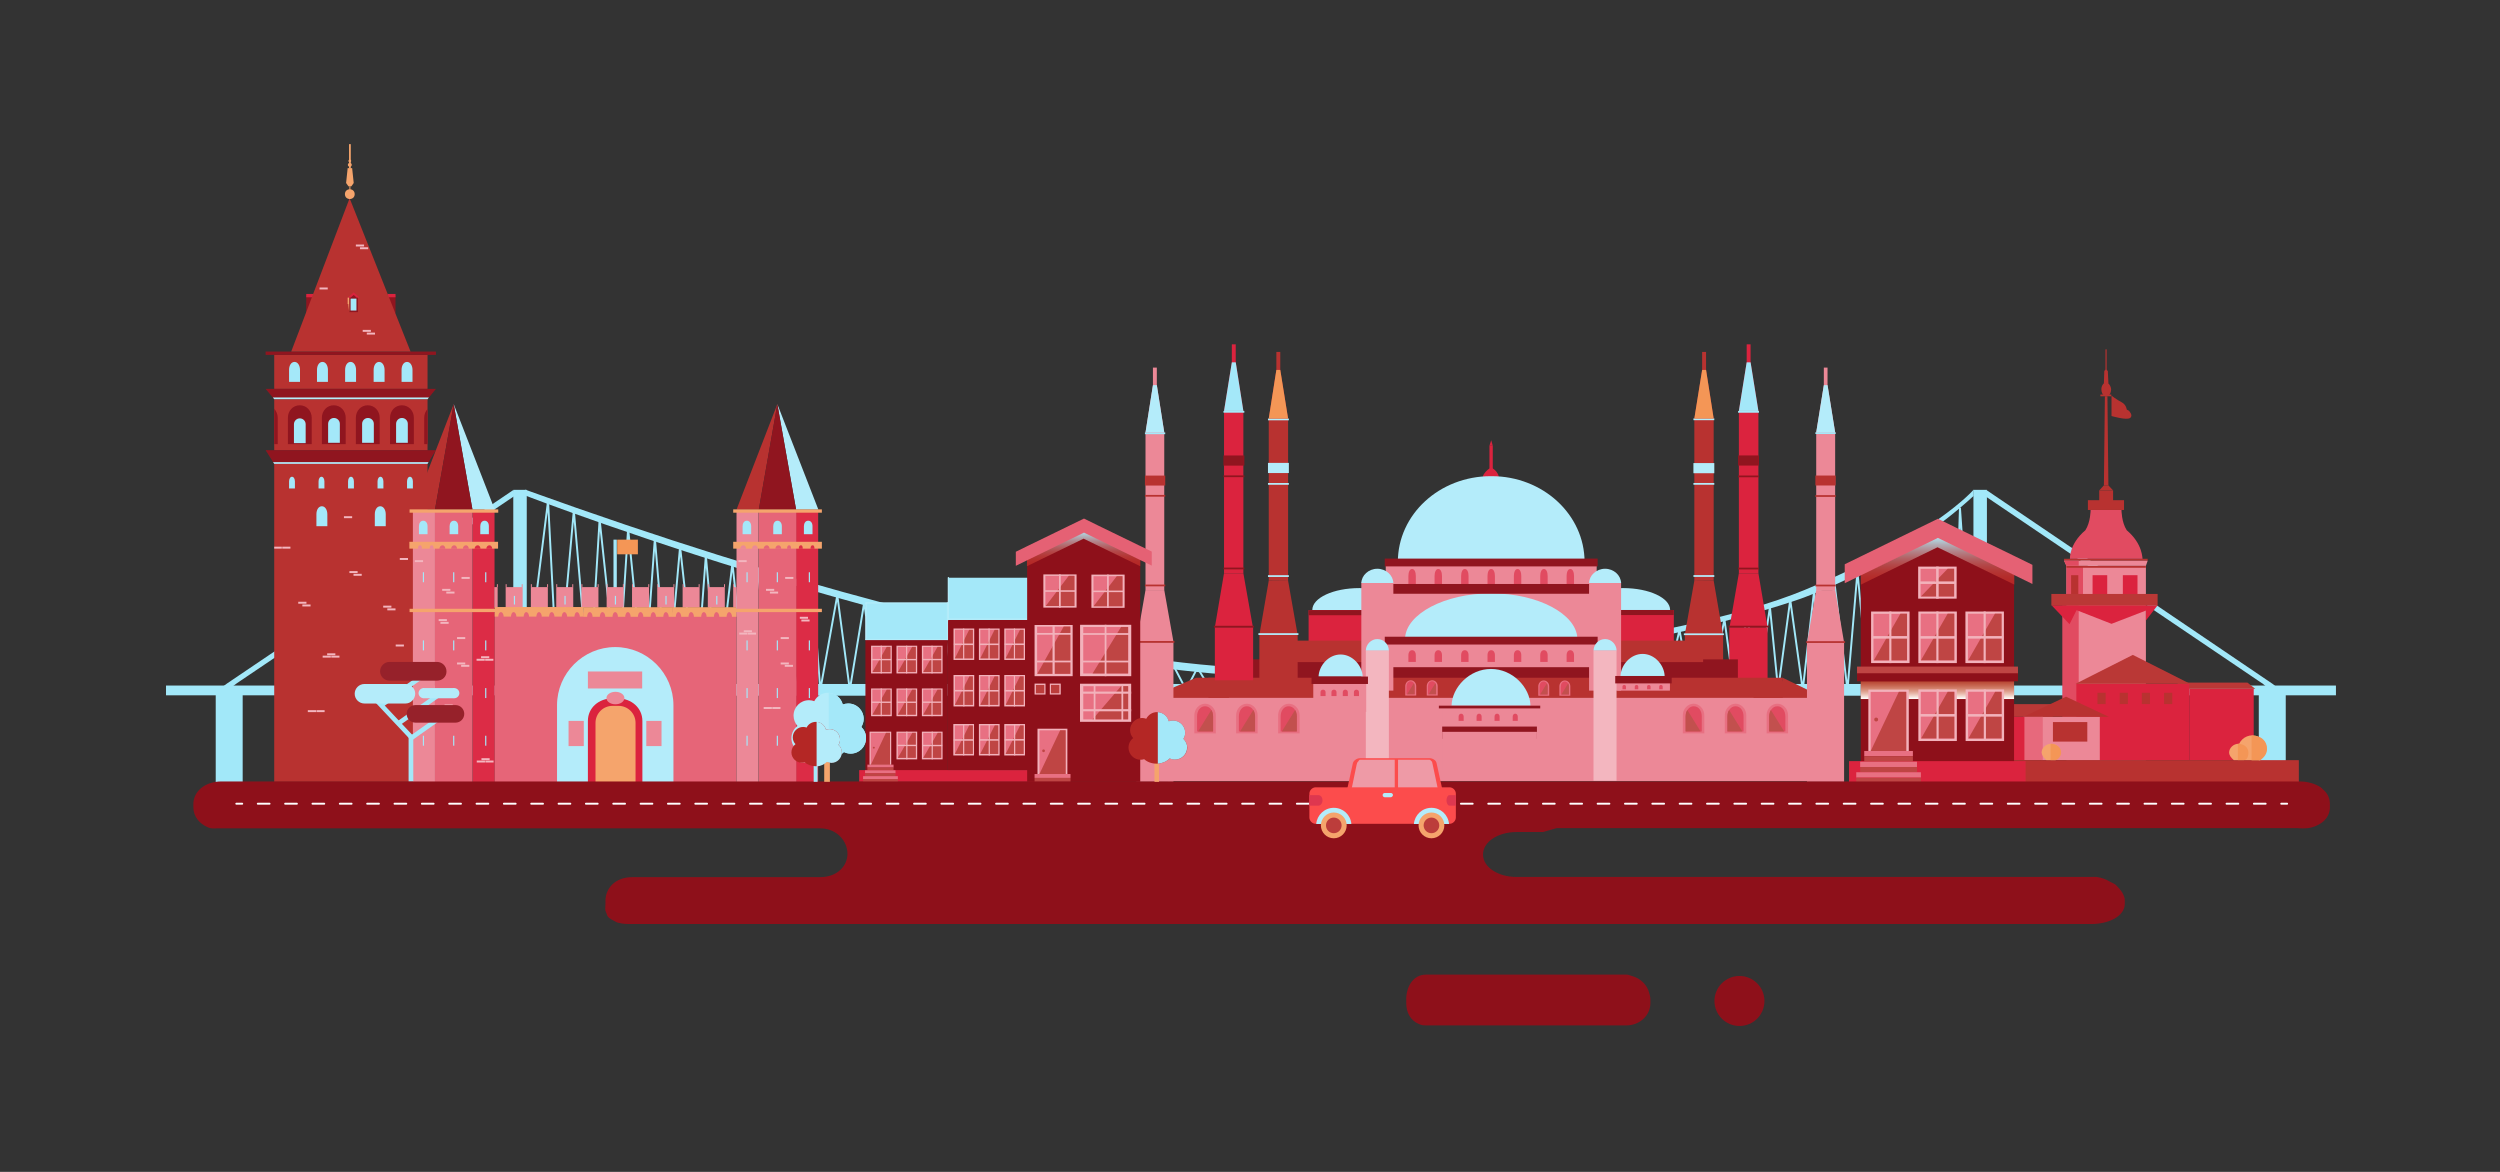 <?xml version="1.0" encoding="utf-8"?>
<!-- Generator: Adobe Illustrator 20.1.0, SVG Export Plug-In . SVG Version: 6.00 Build 0)  -->
<svg version="1.1" id="Layer_1" xmlns="http://www.w3.org/2000/svg" xmlns:xlink="http://www.w3.org/1999/xlink" x="0px" y="0px"
	 viewBox="0 0 1280 600" style="enable-background:new 0 0 1280 600;" xml:space="preserve">
<rect x="0" y="0" width="1280" height="600" fill="#333333" stroke="none"/>
<style type="text/css">
	.st0{fill:#A2E8F9;}
	.st1{fill:none;stroke:#A2E8F9;stroke-linecap:square;stroke-linejoin:bevel;stroke-miterlimit:10;}
	.st2{fill:#B83230;}
	.st3{fill:#90151F;}
	.st4{fill:#B4ECFA;}
	.st5{fill:#DB233E;}
	.st6{fill:#A4E8F9;}
	.st7{fill:#F5A46C;}
	.st8{fill:#F3B6BF;}
	.st9{fill:#E66578;}
	.st10{fill:#EC8897;}
	.st11{fill:#DC2C46;}
	.st12{fill:#F49656;}
	.st13{fill:#E14B61;}
	.st14{fill:#E87082;}
	.st15{fill:#C2504E;}
	.st16{fill:#BA3836;}
	.st17{fill:#E7697C;}
	.st18{fill:#96212A;}
	.st19{fill:#8E101A;}
	.st20{fill:#BF4544;}
	.st21{fill:url(#SVGID_1_);}
	.st22{fill:#F2B2BB;}
	.st23{fill:url(#SVGID_2_);}
	.st24{fill:#E56174;}
	.st25{fill:url(#SVGID_3_);}
	.st26{fill:#BC3D3B;}
	.st27{fill:none;stroke:#FFFFFF;stroke-linecap:round;stroke-linejoin:round;}
	.st28{fill:none;stroke:#FFFFFF;stroke-linecap:round;stroke-linejoin:round;stroke-dasharray:6,8;}
	.st29{fill:#FC4C4C;}
	.st30{fill:#EE9AA6;}
	.st31{fill:#DE374F;}
	.st32{fill:#B42725;}
</style>
<g>
	<rect x="262.8" y="250.8" class="st0" width="6.9" height="150.8"/>
	<rect x="1010.4" y="250.8" class="st0" width="6.9" height="150.8"/>
	<rect x="1156.5" y="353.2" class="st0" width="13.8" height="48.3"/>
	<rect x="266.3" y="350.2" class="st0" width="748.9" height="6"/>
	<rect x="1011" y="351" class="st0" width="185" height="5"/>
	<polygon class="st0" points="1168.3,354 1163.2,354 1158.7,350.2 1016.1,253.8 1017.2,251 1163.8,350.3 	"/>
	
		<rect x="110.5" y="353.2" transform="matrix(-1 -5.890989e-11 5.890989e-11 -1 234.75 754.708)" class="st0" width="13.8" height="48.3"/>
	<rect x="85" y="351" class="st0" width="185" height="5"/>
	<polygon class="st0" points="111.8,353.2 116.8,353.2 121.3,349.8 263.9,253.6 262.8,250.9 116.3,349.9 	"/>
	<path class="st0" d="M268.9,250.7v3c0,0,246.8,95,395.9,92.9s254.2-38.8,258.9-40.7s49.9-18,86.8-52v-3.2c0,0-20.2,23.8-86.4,51.3
		S706.5,345.5,664.9,342C664.9,342,553.6,353.5,268.9,250.7z"/>
	<polyline class="st1" points="268.9,350.4 280.6,256.5 285.6,353.2 293.8,261.4 301.7,353.2 307,266 316.3,353.2 321.6,270.6 
		329.7,353.2 335.3,275.6 341.7,353.2 348.2,279.9 356.3,353.2 361.4,284.5 367.4,353.2 375,288.3 381.8,353.2 388.7,292.5 
		394.9,353.2 402.1,296.6 407.4,353.2 415.9,300.3 420,353.2 428.7,304.8 435.1,353.2 442.5,308.3 448.3,353.2 456.7,313.3 
		462.3,353.2 469.2,316.2 475.9,353.2 482.5,319.3 489.3,353.2 495.7,322.2 501.8,353.2 509.2,325 516.2,353.2 522.3,327.6 
		528.5,353.2 535.9,330.2 541.1,353.2 548.3,332.3 553.7,353.2 561.8,334.6 565.3,353.2 574.4,336.8 579.1,353.2 587.3,339.2 
		593.9,353.2 600.7,340.6 607.3,353.2 613.1,341.9 619.9,353.2 626,343.7 632.3,351.6 638.4,344 645.7,353.2 651.8,344.4 
		665.2,353.2 678.3,344.4 685.5,353.2 690.5,344 697.6,353.2 702.8,344.3 709,353.2 715.2,343.3 722.1,353.2 727.6,342.4 
		735.1,353.2 740.2,341.3 746.4,353.2 752.3,340.5 758.5,353.2 764.4,338.6 770.5,353.2 777,337 781.8,353.2 788.5,334.9 
		793.9,353.2 800.8,334 807.2,353.2 812.5,332.1 819.6,353.2 824.6,329.8 829.9,353.2 836.6,327.4 841.3,353.2 848.3,326.2 
		852.9,353.2 859.9,322.5 865.3,353.2 871.7,319.7 875.8,353.2 882.9,317.1 887.9,353.2 894.6,314.9 899.9,353.2 906.2,310.8 
		910.4,353.2 916.6,307.1 923,353.2 928.8,302.8 933.5,353.2 939.2,298 945.9,353.2 951,292.9 956.9,353.2 962,287 967.7,353.2 
		972.7,280.7 979.6,353.2 982.9,274.3 988.1,353.2 993.3,266.8 1000.6,353.2 1003.5,260 1009.9,353.2 	"/>
</g>
<g>
	<g>
		<rect x="140.4" y="237.5" class="st2" width="78.5" height="162.8"/>
		<rect x="140.4" y="204.4" class="st2" width="78.5" height="26.2"/>
		<rect x="140.4" y="181.7" class="st2" width="78.5" height="17.4"/>
		<polygon class="st3" points="218.9,204.4 140.4,204.4 136,199.1 223.2,199.1 		"/>
		<polygon class="st3" points="218.9,237.5 140.4,237.5 136,230.5 223.2,230.5 		"/>
		<rect x="136" y="180" class="st3" width="87.2" height="1.7"/>
		<polygon class="st4" points="218.9,204.4 140.4,204.4 139.7,203.5 219.6,203.5 		"/>
		<polygon class="st4" points="218.9,237.5 140.4,237.5 139.8,236.6 219.4,236.6 		"/>
		<rect x="156.8" y="151.4" class="st3" width="6.4" height="8.8"/>
		<rect x="197.3" y="151.4" class="st3" width="5.2" height="8.8"/>
		<rect x="156.8" y="150.5" class="st5" width="4" height="1.7"/>
		<rect x="198.5" y="150.5" class="st5" width="4" height="1.7"/>
		<polygon class="st2" points="179,101.5 210.2,180 149.1,180 		"/>
		<polygon class="st3" points="183.3,159.8 178.8,159.8 178.8,152.1 181.1,150.6 183.3,152.1 		"/>
		<polygon class="st5" points="181.1,151 182.6,152.4 184.1,152.4 181.1,149.7 178,152.4 179.5,152.4 		"/>
		<rect x="179.5" y="152.9" class="st6" width="3" height="6.1"/>
		<polygon class="st7" points="178.8,155.7 178.2,155.7 178,155.7 178,152.4 178.8,152.4 		"/>
		<polygon class="st7" points="178.8,159.8 178.3,155.7 178.8,155.7 		"/>
		<circle class="st7" cx="179.1" cy="99.4" r="2.5"/>
		<polygon class="st7" points="181.1,93.7 177.2,93.7 178,86.1 180.3,86.1 		"/>
		<polygon class="st7" points="181.1,93.7 177.2,93.7 178.4,95.4 179.9,95.4 		"/>
		<rect x="178.9" y="95.4" class="st7" width="0.5" height="1.8"/>
		<rect x="178.7" y="73.8" class="st7" width="0.9" height="12.5"/>
		<circle class="st7" cx="179.1" cy="84.4" r="1"/>
		<circle class="st7" cx="179.1" cy="82.4" r="0.7"/>
		<g>
			<path class="st6" d="M193.3,250.1v-3.6c0-1.3,0.6-2.4,1.5-2.4s1.5,1.1,1.5,2.4v3.6H193.3z"/>
			<path class="st6" d="M208.4,250.1v-3.6c0-1.3,0.6-2.4,1.5-2.4s1.5,1.1,1.5,2.4v3.6H208.4z"/>
			<path class="st6" d="M191.9,269.4v-6.1c0-2.3,1.1-4.1,2.8-4.1c1.7,0,2.8,1.9,2.8,4.1v6.1H191.9z"/>
			<path class="st6" d="M162,269.4v-6.1c0-2.3,1.1-4.1,2.8-4.1c1.7,0,2.8,1.9,2.8,4.1v6.1H162z"/>
			<path class="st6" d="M178.2,250.1v-3.6c0-1.3,0.6-2.4,1.5-2.4s1.5,1.1,1.5,2.4v3.6H178.2z"/>
			<path class="st6" d="M163.1,250.1v-3.6c0-1.3,0.6-2.4,1.5-2.4s1.5,1.1,1.5,2.4v3.6H163.1z"/>
			<path class="st6" d="M148,250.1v-3.6c0-1.3,0.6-2.4,1.5-2.4s1.5,1.1,1.5,2.4v3.6H148z"/>
		</g>
		<g>
			<path class="st3" d="M164.8,227.4v-13.5c0-3.6,2.6-6.4,6.1-6.4s6.1,2.9,6.1,6.4v13.5H164.8z"/>
			<path class="st6" d="M173.9,226.7H168v-9.7c0-1.6,1.3-3,3-3h0c1.6,0,3,1.3,3,3V226.7z"/>
		</g>
		<g>
			<path class="st3" d="M147.4,227.4v-13.5c0-3.6,2.6-6.4,6.1-6.4s6.1,2.9,6.1,6.4v13.5H147.4z"/>
			<path class="st6" d="M156.4,226.9h-5.9v-9.7c0-1.6,1.3-3,3-3h0c1.6,0,3,1.3,3,3V226.9z"/>
		</g>
		<g>
			<path class="st3" d="M140.4,209.3v18.1h1.8v-13.5C142.2,212.1,141.5,210.5,140.4,209.3z"/>
		</g>
		<g>
			<path class="st3" d="M182.2,227.4v-13.5c0-3.6,2.6-6.4,6.1-6.4s6.1,2.9,6.1,6.4v13.5H182.2z"/>
			<path class="st6" d="M191.3,226.7h-5.9v-9.7c0-1.6,1.3-3,3-3h0c1.6,0,3,1.3,3,3V226.7z"/>
		</g>
		<g>
			<path class="st3" d="M199.7,227.4v-13.5c0-3.6,2.6-6.4,6.1-6.4s6.1,2.9,6.1,6.4v13.5H199.7z"/>
			<path class="st6" d="M208.7,226.7h-5.9v-9.7c0-1.6,1.3-3,3-3l0,0c1.6,0,3,1.3,3,3V226.7z"/>
		</g>
		<g>
			<path class="st3" d="M218.9,209.4c-1.1,1.2-1.7,2.8-1.7,4.5v13.5h1.7V209.4z"/>
		</g>
		<path class="st6" d="M176.7,195.5v-6.1c0-2.3,1.1-4.1,2.8-4.1c1.7,0,2.8,1.9,2.8,4.1v6.1H176.7z"/>
		<path class="st6" d="M191.3,195.5v-6.1c0-2.3,1.1-4.1,2.8-4.1c1.7,0,2.8,1.9,2.8,4.1v6.1H191.3z"/>
		<path class="st6" d="M205.6,195.5v-6.1c0-2.3,1.1-4.1,2.8-4.1c1.7,0,2.8,1.9,2.8,4.1v6.1H205.6z"/>
		<path class="st6" d="M148,195.5v-6.1c0-2.3,1.1-4.1,2.8-4.1c1.7,0,2.8,1.9,2.8,4.1v6.1H148z"/>
		<path class="st6" d="M162.3,195.5v-6.1c0-2.3,1.1-4.1,2.8-4.1c1.7,0,2.8,1.9,2.8,4.1v6.1H162.3z"/>
	</g>
	<rect x="176.1" y="264.3" class="st8" width="4.2" height="1"/>
	<rect x="178.9" y="292.4" class="st8" width="4.2" height="1"/>
	<rect x="181" y="293.8" class="st8" width="4.2" height="1"/>
	<rect x="152.7" y="308.1" class="st8" width="4.2" height="1"/>
	<rect x="154.8" y="309.5" class="st8" width="4.2" height="1"/>
	<rect x="204.7" y="285.7" class="st8" width="4.2" height="1"/>
	<rect x="165.2" y="335.7" class="st8" width="4.2" height="1"/>
	<rect x="169.6" y="335.7" class="st8" width="4.2" height="1"/>
	<rect x="167.5" y="334.5" class="st8" width="4.2" height="1"/>
	<rect x="157.6" y="363.6" class="st8" width="4.2" height="1"/>
	<rect x="162" y="363.6" class="st8" width="4.2" height="1"/>
	<rect x="140.4" y="279.9" class="st8" width="3.9" height="1"/>
	<rect x="144.5" y="279.9" class="st8" width="4.2" height="1"/>
	<rect x="210.5" y="383.7" class="st8" width="4.2" height="1"/>
	<rect x="212.9" y="382.5" class="st8" width="4.2" height="1"/>
	<rect x="193.8" y="354" class="st8" width="4.2" height="1"/>
	<rect x="191.7" y="352.7" class="st8" width="4.2" height="1"/>
	<rect x="202.6" y="330" class="st8" width="4.2" height="1"/>
	<rect x="196.2" y="310.1" class="st8" width="4.2" height="1"/>
	<rect x="198.3" y="311.5" class="st8" width="4.2" height="1"/>
	<rect x="185.7" y="168.9" class="st8" width="4.2" height="1"/>
	<rect x="163.6" y="147.2" class="st8" width="4.2" height="1"/>
	<rect x="187.8" y="170.3" class="st8" width="4.2" height="1"/>
	<rect x="182.2" y="125.2" class="st8" width="4.2" height="1"/>
	<rect x="184.3" y="126.6" class="st8" width="4.2" height="1"/>
</g>
<g>
	<rect x="314.1" y="276.3" class="st6" width="1.7" height="31"/>
	<rect x="253.1" y="313.5" class="st9" width="124" height="87.2"/>
	<rect x="211.4" y="261.1" class="st10" width="11.3" height="139.5"/>
	<rect x="241.9" y="261.1" class="st11" width="11.3" height="139.5"/>
	<rect x="222.7" y="261.1" class="st9" width="19.2" height="139.5"/>
	<rect x="209.7" y="311.7" class="st7" width="45.4" height="1.7"/>
	<polygon class="st2" points="211.4,260.9 232.3,206.9 222.7,260.9 	"/>
	<polygon class="st4" points="253.3,260.9 232.3,206.9 241.9,260.9 	"/>
	<polygon class="st3" points="222.7,260.9 241.9,260.9 232.3,206.9 	"/>
	<rect x="209.7" y="260.8" class="st7" width="45.4" height="1.7"/>
	<path class="st6" d="M230.2,273.5v-4.1c0-1.5,0.8-2.8,2.2-2.8s2.2,1.2,2.2,2.8v4.1H230.2z"/>
	<path class="st6" d="M245.9,273.5v-4.1c0-1.5,0.8-2.8,2.2-2.8s2.2,1.2,2.2,2.8v4.1H245.9z"/>
	<g>
		<rect x="209.6" y="277.4" class="st7" width="45.4" height="3.5"/>
		<path class="st10" d="M216,280.9v0.1h-2v-0.1c0-0.9,0.2-1.7,1-1.7C215.8,279.1,216,279.9,216,280.9z"/>
		<path class="st10" d="M222,280.9v0.1h-2v-0.1c0-0.9,0.2-1.7,1-1.7C221.8,279.1,222,279.9,222,280.9z"/>
		<path class="st9" d="M228,280.9v0.1h-3v-0.1c0-0.9,0.7-1.7,1.5-1.7C227.3,279.1,228,279.9,228,280.9z"/>
		<path class="st9" d="M234,280.9v0.1h-3v-0.1c0-0.9,0.7-1.7,1.5-1.7C233.3,279.1,234,279.9,234,280.9z"/>
		<path class="st9" d="M240,280.9v0.1h-3v-0.1c0-0.9,0.7-1.7,1.5-1.7C239.3,279.1,240,279.9,240,280.9z"/>
		<path class="st11" d="M246,280.9v0.1h-3v-0.1c0-0.9,0.7-1.7,1.5-1.7C245.3,279.1,246,279.9,246,280.9z"/>
		<path class="st11" d="M252,280.9v0.1h-3v-0.1c0-0.9,0.7-1.7,1.5-1.7C251.3,279.1,252,279.9,252,280.9z"/>
	</g>
	<path class="st6" d="M214.5,273.5v-4.1c0-1.5,0.8-2.8,2.2-2.8c1.3,0,2.2,1.2,2.2,2.8v4.1H214.5z"/>
	<rect x="248.4" y="293" class="st6" width="0.6" height="5.1"/>
	<rect x="232" y="293" class="st6" width="0.6" height="5.1"/>
	<rect x="216.5" y="293" class="st6" width="0.6" height="5.1"/>
	<rect x="248.4" y="327.9" class="st6" width="0.6" height="5.1"/>
	<rect x="232" y="327.9" class="st6" width="0.6" height="5.1"/>
	<rect x="216.5" y="327.9" class="st6" width="0.6" height="5.1"/>
	<rect x="248.4" y="352.3" class="st6" width="0.6" height="5.1"/>
	<rect x="232" y="352.3" class="st6" width="0.6" height="5.1"/>
	<rect x="216.5" y="352.3" class="st6" width="0.6" height="5.1"/>
	<rect x="248.4" y="376.7" class="st6" width="0.6" height="5.1"/>
	<rect x="232" y="376.7" class="st6" width="0.6" height="5.1"/>
	<rect x="216.5" y="376.7" class="st6" width="0.6" height="5.1"/>
	<g>
		<rect x="253.1" y="300.6" class="st10" width="1.7" height="10.5"/>
		<rect x="258.9" y="300.6" class="st10" width="8.7" height="10.5"/>
		<rect x="271.8" y="300.6" class="st10" width="8.7" height="10.5"/>
		<rect x="284.8" y="300.6" class="st10" width="8.7" height="10.5"/>
		<rect x="297.7" y="300.6" class="st10" width="8.7" height="10.5"/>
		<rect x="310.6" y="300.6" class="st10" width="8.7" height="10.5"/>
		<rect x="323.6" y="300.6" class="st10" width="8.7" height="10.5"/>
		<rect x="336.5" y="300.6" class="st10" width="8.7" height="10.5"/>
		<rect x="349.5" y="300.6" class="st10" width="8.7" height="10.5"/>
		<rect x="362.4" y="300.6" class="st10" width="8.7" height="10.5"/>
		<rect x="375.4" y="300.6" class="st10" width="1.7" height="10.5"/>
	</g>
	<g>
		<rect x="258.9" y="299.1" class="st10" width="0.5" height="1.5"/>
		<rect x="254.4" y="299.1" class="st10" width="0.5" height="1.5"/>
		<rect x="267.1" y="299.1" class="st10" width="0.5" height="1.5"/>
		<rect x="271.8" y="299.1" class="st10" width="0.5" height="1.5"/>
		<rect x="280.1" y="299.1" class="st10" width="0.5" height="1.5"/>
		<rect x="284.8" y="299.1" class="st10" width="0.5" height="1.5"/>
		<rect x="293" y="299.1" class="st10" width="0.5" height="1.5"/>
		<rect x="297.7" y="299.1" class="st10" width="0.5" height="1.5"/>
		<rect x="306" y="299.1" class="st10" width="0.5" height="1.5"/>
		<rect x="310.6" y="299.1" class="st10" width="0.5" height="1.5"/>
		<rect x="318.9" y="299.1" class="st10" width="0.5" height="1.5"/>
		<rect x="323.6" y="299.1" class="st10" width="0.5" height="1.5"/>
		<rect x="331.9" y="299.1" class="st10" width="0.5" height="1.5"/>
		<rect x="336.5" y="299.1" class="st10" width="0.5" height="1.5"/>
		<rect x="344.8" y="299.1" class="st10" width="0.5" height="1.5"/>
		<rect x="349.5" y="299.1" class="st10" width="0.5" height="1.5"/>
		<rect x="357.7" y="299.1" class="st10" width="0.5" height="1.5"/>
		<rect x="362.4" y="299.1" class="st10" width="0.5" height="1.5"/>
		<rect x="370.7" y="299.1" class="st10" width="0.5" height="1.5"/>
		<rect x="375.4" y="299.1" class="st10" width="0.5" height="1.5"/>
	</g>
	<g>
		<rect x="253.3" y="310.8" class="st7" width="45.5" height="4.9"/>
		<path class="st9" d="M257.9,316L257.9,316l-2.8,0.1V316c0-1.4,0.5-2.6,1.4-2.6C257.4,313.5,257.9,314.6,257.9,316z"/>
		<path class="st9" d="M264.4,316L264.4,316l-2.8,0.1V316c0-1.4,0.5-2.6,1.4-2.6C263.9,313.5,264.4,314.6,264.4,316z"/>
		<path class="st9" d="M270.9,316L270.9,316l-2.8,0.1V316c0-1.4,0.5-2.6,1.4-2.6C270.4,313.5,270.9,314.6,270.9,316z"/>
		<path class="st9" d="M277.4,316L277.4,316l-2.8,0.1V316c0-1.4,0.5-2.6,1.4-2.6C276.9,313.5,277.4,314.6,277.4,316z"/>
		<path class="st9" d="M283.9,316L283.9,316l-2.8,0.1V316c0-1.4,0.5-2.6,1.4-2.6C283.4,313.5,283.9,314.6,283.9,316z"/>
		<path class="st9" d="M290.4,316L290.4,316l-2.8,0.1V316c0-1.4,0.5-2.6,1.4-2.6C289.9,313.5,290.4,314.6,290.4,316z"/>
		<path class="st9" d="M296.9,316L296.9,316l-2.8,0.1V316c0-1.4,0.5-2.6,1.4-2.6C296.3,313.5,296.9,314.6,296.9,316z"/>
	</g>
	<g>
		<rect x="298.7" y="310.9" class="st7" width="45.5" height="4.9"/>
		<path class="st9" d="M303.4,316L303.4,316l-2.8,0.1V316c0-1.4,0.5-2.6,1.4-2.6C302.9,313.5,303.4,314.6,303.4,316z"/>
		<path class="st9" d="M309.9,316L309.9,316l-2.8,0.1V316c0-1.4,0.5-2.6,1.4-2.6C309.4,313.5,309.9,314.6,309.9,316z"/>
		<path class="st9" d="M316.4,316L316.4,316l-2.8,0.1V316c0-1.4,0.5-2.6,1.4-2.6C315.9,313.5,316.4,314.6,316.4,316z"/>
		<path class="st9" d="M322.9,316L322.9,316l-2.8,0.1V316c0-1.4,0.5-2.6,1.4-2.6C322.4,313.5,322.9,314.6,322.9,316z"/>
		<path class="st9" d="M329.4,316L329.4,316l-2.8,0.1V316c0-1.4,0.5-2.6,1.4-2.6C328.9,313.5,329.4,314.6,329.4,316z"/>
		<path class="st9" d="M335.9,316L335.9,316l-2.8,0.1V316c0-1.4,0.5-2.6,1.4-2.6C335.3,313.5,335.9,314.6,335.9,316z"/>
		<path class="st9" d="M342.4,316L342.4,316l-2.8,0.1V316c0-1.4,0.5-2.6,1.4-2.6C341.8,313.5,342.4,314.6,342.4,316z"/>
	</g>
	<g>
		<rect x="344.1" y="310.9" class="st7" width="33" height="4.9"/>
		<path class="st9" d="M348.8,316L348.8,316l-2.8,0.1V316c0-1.4,0.5-2.6,1.4-2.6C348.3,313.5,348.8,314.6,348.8,316z"/>
		<path class="st9" d="M355.3,316L355.3,316l-2.8,0.1V316c0-1.4,0.5-2.6,1.4-2.6C354.8,313.5,355.3,314.6,355.3,316z"/>
		<path class="st9" d="M361.8,316L361.8,316l-2.8,0.1V316c0-1.4,0.5-2.6,1.4-2.6C361.3,313.5,361.8,314.6,361.8,316z"/>
		<path class="st9" d="M368.3,316L368.3,316l-2.8,0.1V316c0-1.4,0.5-2.6,1.4-2.6C367.7,313.5,368.3,314.6,368.3,316z"/>
		<path class="st9" d="M374.8,316L374.8,316l-2.8,0.1V316c0-1.4,0.5-2.6,1.4-2.6C374.2,313.5,374.8,314.6,374.8,316z"/>
	</g>
	<rect x="263.1" y="305.1" class="st6" width="0.6" height="4.4"/>
	<rect x="289" y="305.1" class="st6" width="0.6" height="4.4"/>
	<rect x="314.8" y="305.1" class="st6" width="0.6" height="4.4"/>
	<rect x="340.7" y="305.1" class="st6" width="0.6" height="4.4"/>
	<rect x="366.7" y="305.1" class="st6" width="0.6" height="4.4"/>
	<rect x="316" y="276.3" class="st12" width="10.6" height="7.5"/>
	<path class="st4" d="M344.8,400.7v-39.6c0-16.4-13.4-29.8-29.8-29.8c-16.4,0-29.8,13.4-29.8,29.8v39.6H344.8z"/>
	<path class="st5" d="M328.9,400.7v-0.9v-0.1v-30.6c0-6.7-5.7-11.5-12.4-11.5h-3.1c-6.7,0-12.4,4.7-12.4,11.5v30.5v1.1H328.9z"/>
	<path class="st7" d="M325.4,400.7c0,0,0-0.1,0-0.1v-30.5c0-4.8-3.9-8.7-8.7-8.7h-3.1c-4.8,0-8.7,3.9-8.7,8.7v30.5c0,0,0,0.1,0,0.1
		H325.4z"/>
	<g>
		<rect x="291.1" y="369.1" class="st10" width="7.8" height="12.9"/>
		<rect x="330.9" y="369.1" class="st10" width="7.8" height="12.9"/>
	</g>
	<rect x="301" y="343.8" class="st10" width="27.8" height="8.7"/>
	<ellipse class="st10" cx="315.1" cy="357.4" rx="4.6" ry="3.2"/>
	<rect x="212.4" y="286.8" class="st8" width="4.2" height="1"/>
	<rect x="226.4" y="301.5" class="st8" width="4.2" height="1"/>
	<rect x="228.5" y="302.9" class="st8" width="4.2" height="1"/>
	<rect x="236.3" y="295.4" class="st8" width="4.2" height="1"/>
	<rect x="244" y="337.3" class="st8" width="4.2" height="1"/>
	<rect x="248.4" y="337.3" class="st8" width="4.2" height="1"/>
	<rect x="246.3" y="336" class="st8" width="4.2" height="1"/>
	<rect x="225.2" y="362" class="st8" width="4.2" height="1"/>
	<rect x="229.6" y="362" class="st8" width="4.2" height="1"/>
	<rect x="227.6" y="360.7" class="st8" width="4.2" height="1"/>
	<rect x="244.1" y="389.4" class="st8" width="4.2" height="1"/>
	<rect x="248.5" y="389.4" class="st8" width="4.2" height="1"/>
	<rect x="246.5" y="388.2" class="st8" width="4.2" height="1"/>
	<rect x="236.1" y="340.4" class="st8" width="4.2" height="1"/>
	<rect x="234" y="339.2" class="st8" width="4.2" height="1"/>
	<rect x="234" y="326.2" class="st8" width="4.2" height="1"/>
	<rect x="224.6" y="317" class="st8" width="4.2" height="1"/>
	<rect x="225.5" y="318.4" class="st8" width="4.2" height="1"/>
	<rect x="377.1" y="261.1" class="st10" width="11.3" height="139.5"/>
	<rect x="407.6" y="261.1" class="st11" width="11.3" height="139.5"/>
	<rect x="388.5" y="261.1" class="st9" width="19.2" height="139.5"/>
	<rect x="375.4" y="311.7" class="st7" width="45.4" height="1.7"/>
	<polygon class="st2" points="377.1,260.9 398,206.9 388.5,260.9 	"/>
	<polygon class="st4" points="419,260.9 398,206.9 407.6,260.9 	"/>
	<polygon class="st3" points="388.5,260.9 407.6,260.9 398,206.9 	"/>
	<rect x="375.4" y="260.8" class="st7" width="45.4" height="1.7"/>
	<path class="st6" d="M395.9,273.5v-4.1c0-1.5,0.8-2.8,2.2-2.8c1.3,0,2.2,1.2,2.2,2.8v4.1H395.9z"/>
	<path class="st6" d="M411.6,273.5v-4.1c0-1.5,0.8-2.8,2.2-2.8s2.2,1.2,2.2,2.8v4.1H411.6z"/>
	<g>
		<rect x="375.4" y="277.4" class="st7" width="45.4" height="3.5"/>
		<path class="st10" d="M382,280.9v0.1h-3v-0.1c0-0.9,0.7-1.7,1.5-1.7C381.3,279.1,382,279.9,382,280.9z"/>
		<path class="st10" d="M388,280.9v0.1h-3v-0.1c0-0.9,0.7-1.7,1.5-1.7C387.3,279.1,388,279.9,388,280.9z"/>
		<path class="st9" d="M394,280.9v0.1h-3v-0.1c0-0.9,0.7-1.7,1.5-1.7C393.3,279.1,394,279.9,394,280.9z"/>
		<path class="st9" d="M400,280.9v0.1h-3v-0.1c0-0.9,0.7-1.7,1.5-1.7C399.3,279.1,400,279.9,400,280.9z"/>
		<path class="st9" d="M405,280.9v0.1h-2v-0.1c0-0.9,0.2-1.7,1-1.7C404.8,279.1,405,279.9,405,280.9z"/>
		<path class="st11" d="M411,280.9v0.1h-2v-0.1c0-0.9,0.2-1.7,1-1.7C410.8,279.1,411,279.9,411,280.9z"/>
		<path class="st11" d="M417,280.9v0.1h-2v-0.1c0-0.9,0.2-1.7,1-1.7C416.8,279.1,417,279.9,417,280.9z"/>
	</g>
	<path class="st6" d="M380.2,273.5v-4.1c0-1.5,0.8-2.8,2.2-2.8c1.3,0,2.2,1.2,2.2,2.8v4.1H380.2z"/>
	<rect x="414.1" y="293" class="st6" width="0.6" height="5.1"/>
	<rect x="397.7" y="293" class="st6" width="0.6" height="5.1"/>
	<rect x="382.2" y="293" class="st6" width="0.6" height="5.1"/>
	<rect x="414.1" y="327.9" class="st6" width="0.6" height="5.1"/>
	<rect x="397.7" y="327.9" class="st6" width="0.6" height="5.1"/>
	<rect x="382.2" y="327.9" class="st6" width="0.6" height="5.1"/>
	<rect x="414.1" y="352.3" class="st6" width="0.6" height="5.1"/>
	<rect x="397.7" y="352.3" class="st6" width="0.6" height="5.1"/>
	<rect x="382.2" y="352.3" class="st6" width="0.6" height="5.1"/>
	<rect x="414.1" y="376.7" class="st6" width="0.6" height="5.1"/>
	<rect x="397.7" y="376.7" class="st6" width="0.6" height="5.1"/>
	<rect x="382.2" y="376.7" class="st6" width="0.6" height="5.1"/>
	<rect x="378.1" y="286.8" class="st8" width="4.2" height="1"/>
	<rect x="392.2" y="301.5" class="st8" width="4.2" height="1"/>
	<rect x="394.2" y="302.9" class="st8" width="4.2" height="1"/>
	<rect x="402" y="295.4" class="st8" width="4.2" height="1"/>
	<rect x="378.5" y="323.9" class="st8" width="4.2" height="1"/>
	<rect x="382.9" y="323.9" class="st8" width="4.2" height="1"/>
	<rect x="380.8" y="322.7" class="st8" width="4.2" height="1"/>
	<rect x="391" y="362" class="st8" width="4.2" height="1"/>
	<rect x="395.4" y="362" class="st8" width="4.2" height="1"/>
	<rect x="409.9" y="389.4" class="st8" width="4.2" height="1"/>
	<rect x="412.2" y="388.2" class="st8" width="4.2" height="1"/>
	<rect x="401.8" y="340.4" class="st8" width="4.2" height="1"/>
	<rect x="399.7" y="339.2" class="st8" width="4.2" height="1"/>
	<rect x="399.7" y="326.2" class="st8" width="4.2" height="1"/>
	<rect x="409.5" y="315.8" class="st8" width="4.2" height="1"/>
	<rect x="410.3" y="317.2" class="st8" width="4.2" height="1"/>
</g>
<g>
	<g>
		<path class="st4" d="M720.1,312.4C720.1,312.3,720.1,312.3,720.1,312.4c0-6.3-10.8-11.3-24.1-11.3s-24.1,5-24.1,11.2
			c0,0,0,0.1,0,0.1H720.1z"/>
		<rect x="670" y="312.4" class="st5" width="48.1" height="18.1"/>
		<rect x="670" y="312.4" class="st3" width="33.9" height="2.6"/>
	</g>
	<g>
		<polygon class="st5" points="890.3,293.5 890.3,293.5 890.3,210.4 894.3,185.5 894.3,176.3 896.3,176.3 896.3,185.5 900.3,210.4 
			900.3,293.5 		"/>
		<polygon class="st5" points="900.3,293.5 890.3,293.5 885.5,321.2 905,321.2 		"/>
		
			<rect x="885.5" y="321.2" transform="matrix(-1 -4.509916e-11 4.509916e-11 -1 1790.493 669.537)" class="st5" width="19.6" height="27.1"/>
		
			<rect x="885" y="320.4" transform="matrix(-1 -4.479718e-11 4.479718e-11 -1 1790.493 641.664)" class="st3" width="20.5" height="0.9"/>
		
			<rect x="889.9" y="290.6" transform="matrix(-1 -4.478607e-11 4.478607e-11 -1 1790.493 582.143)" class="st3" width="10.7" height="0.9"/>
		
			<rect x="889.9" y="243.4" transform="matrix(-1 -4.461554e-11 4.461554e-11 -1 1790.493 487.767)" class="st3" width="10.7" height="0.9"/>
		
			<rect x="889.9" y="210.4" transform="matrix(-1 -4.478607e-11 4.478607e-11 -1 1790.493 421.721)" class="st6" width="10.7" height="0.9"/>
		
			<rect x="889.9" y="233.2" transform="matrix(-1 -4.478607e-11 4.478607e-11 -1 1790.493 471.576)" class="st3" width="10.7" height="5.2"/>
		<polygon class="st6" points="894.3,185.5 896.3,185.5 900.3,210.4 890.3,210.4 		"/>
	</g>
	<g>
		<polygon class="st2" points="867.5,297.4 867.5,297.3 867.5,214.3 871.5,189.4 871.5,180.2 873.5,180.2 873.5,189.4 877.4,214.3 
			877.4,297.3 		"/>
		<polygon class="st2" points="877.4,297.3 867.5,297.3 862.6,325.1 882.2,325.1 		"/>
		
			<rect x="862.6" y="325.1" transform="matrix(-1 -4.509916e-11 4.509916e-11 -1 1744.828 677.257)" class="st2" width="19.6" height="27.1"/>
		
			<rect x="862.2" y="324.2" transform="matrix(-1 -4.497481e-11 4.497481e-11 -1 1744.828 649.384)" class="st4" width="20.5" height="0.9"/>
		
			<rect x="867.1" y="294.5" transform="matrix(-1 -4.478607e-11 4.478607e-11 -1 1744.828 589.862)" class="st4" width="10.7" height="0.9"/>
		
			<rect x="867.1" y="247.3" transform="matrix(-1 -4.487178e-11 4.487178e-11 -1 1744.828 495.487)" class="st4" width="10.7" height="0.9"/>
		
			<rect x="867.1" y="214.3" transform="matrix(-1 -4.487178e-11 4.487178e-11 -1 1744.828 429.44)" class="st4" width="10.7" height="0.9"/>
		
			<rect x="867.1" y="237" transform="matrix(-1 -4.478607e-11 4.478607e-11 -1 1744.828 479.295)" class="st4" width="10.7" height="5.2"/>
		<polygon class="st12" points="871.5,189.4 873.5,189.4 877.4,214.3 867.5,214.3 		"/>
	</g>
	<g>
		<path class="st4" d="M806.9,312.4C806.9,312.3,806.9,312.3,806.9,312.4c0-6.3,10.8-11.3,24.1-11.3c13.3,0,24.1,5,24.1,11.2
			c0,0,0,0.1,0,0.1H806.9z"/>
		
			<rect x="808.8" y="312.4" transform="matrix(-1 -4.487045e-11 4.487045e-11 -1 1665.799 642.821)" class="st5" width="48.1" height="18.1"/>
		
			<rect x="823" y="312.4" transform="matrix(-1 -4.484647e-11 4.484647e-11 -1 1679.969 627.309)" class="st3" width="33.9" height="2.6"/>
	</g>
	<polygon class="st2" points="763.5,341.6 709.5,341.6 709.5,353.2 763.5,353.2 817.5,353.2 817.5,341.6 	"/>
	<polygon class="st10" points="762.1,356 598,356 598,400 762.1,400 926,400 926,356 	"/>
	<path class="st5" d="M767.4,245.1c0.2-1.9-1.1-3.4-1.5-3.9c-0.9-1-1.8-1.5-2.4-1.7c-0.6,0.2-1.6,0.7-2.6,1.8
		c-0.4,0.5-1.9,1.9-1.8,3.7c0.1,1.9,2.9,3.7,3.9,4.3v0.7h0.6h-0.1h0.1H763v-0.7C765,248.7,767.2,247,767.4,245.1z"/>
	<rect x="638.7" y="337.6" class="st3" width="251.1" height="10.2"/>
	<polyline class="st2" points="612.4,347 597.5,353.4 597.5,357.3 629.2,357.3 629.2,347 612.4,347 	"/>
	<polygon class="st5" points="762.6,228.2 762.6,228.2 762.6,241.4 764.3,241.4 764.3,228.2 764.3,228.2 	"/>
	<path class="st4" d="M763.7,243.8c-0.1,0-0.1,0-0.2,0c-0.1,0-0.1,0-0.2,0c-26.3,0-47.6,19.6-47.6,43.9c0,0.1,0,0.3,0,0.3h47.8h0
		h47.8c0,0,0-0.2,0-0.3C811.3,263.5,790,243.8,763.7,243.8z"/>
	<polygon class="st10" points="763.5,288.9 709.5,288.9 709.5,332.8 763.5,332.8 817.5,332.8 817.5,288.9 	"/>
	<path class="st4" d="M763.5,303.8C763.5,303.8,763.5,303.8,763.5,303.8C763.5,303.8,763.5,303.8,763.5,303.8
		c-24,0-43.5,10.6-44.1,22.9h44.1h44.1C807,314.4,787.5,303.8,763.5,303.8z"/>
	<polygon class="st2" points="897.8,357.3 897.8,348.8 911.3,348.8 912.7,348.8 912.7,347 925.9,353.4 925.9,357.3 	"/>
	<polygon class="st2" points="765.8,347 618.7,347 618.7,357.3 765.8,357.3 912.8,357.3 912.8,347 	"/>
	<polygon class="st2" points="701.7,328 655,328 655,339 701.7,339 748,339 748,328 	"/>
	<polygon class="st3" points="763.5,286 709,286 709,290 763.5,290 818,290 818,286 	"/>
	<polygon class="st2" points="825.3,328 872,328 872,339 825.3,339 779,339 779,328 	"/>
	<polygon class="st10" points="763.5,329.5 709.5,329.5 709.5,341.6 763.5,341.6 817.5,341.6 817.5,329.5 	"/>
	<polygon class="st5" points="762.6,228.2 763.5,225.4 764.3,228.2 	"/>
	<path class="st13" d="M721.1,338.9v-3.6c0-1.3,0.7-2.4,1.9-2.4s1.9,1.1,1.9,2.4v3.6H721.1z"/>
	<path class="st13" d="M734.5,338.9v-3.6c0-1.3,0.7-2.4,1.9-2.4c1.2,0,1.9,1.1,1.9,2.4v3.6H734.5z"/>
	<path class="st13" d="M748.1,338.9v-3.6c0-1.3,0.7-2.4,1.9-2.4c1.2,0,1.9,1.1,1.9,2.4v3.6H748.1z"/>
	<path class="st13" d="M761.6,338.9v-3.6c0-1.3,0.7-2.4,1.9-2.4c1.2,0,1.9,1.1,1.9,2.4v3.6H761.6z"/>
	<path class="st13" d="M775.1,338.9v-3.6c0-1.3,0.7-2.4,1.9-2.4s1.9,1.1,1.9,2.4v3.6H775.1z"/>
	<path class="st13" d="M788.6,338.9v-3.6c0-1.3,0.7-2.4,1.9-2.4s1.9,1.1,1.9,2.4v3.6H788.6z"/>
	<path class="st13" d="M802.1,338.9v-3.6c0-1.3,0.7-2.4,1.9-2.4c1.2,0,1.9,1.1,1.9,2.4v3.6H802.1z"/>
	<path class="st13" d="M721.1,300.2v-5.3c0-2,0.7-3.6,1.9-3.6s1.9,1.6,1.9,3.6v5.3H721.1z"/>
	<path class="st13" d="M734.5,300.2v-5.3c0-2,0.7-3.6,1.9-3.6c1.2,0,1.9,1.6,1.9,3.6v5.3H734.5z"/>
	<path class="st13" d="M748.1,300.2v-5.3c0-2,0.7-3.6,1.9-3.6c1.2,0,1.9,1.6,1.9,3.6v5.3H748.1z"/>
	<path class="st13" d="M761.6,300.2v-5.3c0-2,0.7-3.6,1.9-3.6c1.2,0,1.9,1.6,1.9,3.6v5.3H761.6z"/>
	<path class="st13" d="M775.1,300.2v-5.3c0-2,0.7-3.6,1.9-3.6s1.9,1.6,1.9,3.6v5.3H775.1z"/>
	<path class="st13" d="M788.6,300.2v-5.3c0-2,0.7-3.6,1.9-3.6s1.9,1.6,1.9,3.6v5.3H788.6z"/>
	<path class="st13" d="M802.1,300.2v-5.3c0-2,0.7-3.6,1.9-3.6c1.2,0,1.9,1.6,1.9,3.6v5.3H802.1z"/>
	<polygon class="st3" points="763.5,299 709,299 709,304 763.5,304 818,304 818,299 	"/>
	<g>
		<polygon class="st2" points="659.5,297.4 659.5,297.3 659.5,214.3 655.5,189.4 655.5,180.2 653.5,180.2 653.5,189.4 649.6,214.3 
			649.6,297.3 		"/>
		<polygon class="st2" points="649.6,297.3 659.5,297.3 664.4,325.1 644.8,325.1 		"/>
		<rect x="644.8" y="325.1" class="st2" width="19.6" height="27.1"/>
		<rect x="644.3" y="324.2" class="st4" width="20.5" height="0.9"/>
		<rect x="649.2" y="294.5" class="st4" width="10.7" height="0.9"/>
		<rect x="649.2" y="247.3" class="st4" width="10.7" height="0.9"/>
		<rect x="649.2" y="214.3" class="st4" width="10.7" height="0.9"/>
		<rect x="649.2" y="237" class="st4" width="10.7" height="5.2"/>
		<polygon class="st12" points="655.5,189.4 653.5,189.4 649.6,214.3 659.5,214.3 		"/>
	</g>
	<g>
		<polygon class="st5" points="636.7,293.5 636.6,293.5 636.6,210.4 632.7,185.5 632.7,176.3 630.7,176.3 630.7,185.5 626.7,210.4 
			626.7,293.5 		"/>
		<polygon class="st5" points="626.7,293.5 636.6,293.5 641.5,321.2 622,321.2 		"/>
		<rect x="622" y="321.2" class="st5" width="19.6" height="27.1"/>
		<rect x="621.5" y="320.4" class="st3" width="20.5" height="0.9"/>
		<rect x="626.4" y="290.6" class="st3" width="10.7" height="0.9"/>
		<rect x="626.4" y="243.4" class="st3" width="10.7" height="0.9"/>
		<rect x="626.4" y="210.4" class="st6" width="10.7" height="0.9"/>
		<rect x="626.4" y="233.2" class="st3" width="10.7" height="5.2"/>
		<polygon class="st6" points="632.7,185.5 630.7,185.5 626.7,210.4 636.6,210.4 		"/>
	</g>
	<g>
		<g>
			<path class="st14" d="M622.5,375.5v-9.3c0-3.2-2.5-5.9-5.5-5.9s-5.5,2.7-5.5,5.9v9.3H622.5z"/>
			<path class="st13" d="M612.9,374.5v-7.7c0-2.9,1.6-5.2,4.1-5.2c2.5,0,4.1,2.4,4.1,5.2v7.7H612.9z"/>
			<path class="st15" d="M613.4,374.5h7.7v-7.6c0-1.3-0.3-2.5-0.9-3.4L613.4,374.5z"/>
		</g>
		<g>
			<path class="st14" d="M643.9,375.5v-9.3c0-3.2-2.5-5.9-5.5-5.9s-5.5,2.7-5.5,5.9v9.3H643.9z"/>
			<path class="st13" d="M634.3,374.5v-7.7c0-2.9,1.6-5.2,4.1-5.2s4.1,2.4,4.1,5.2v7.7H634.3z"/>
			<path class="st15" d="M634.9,374.5h7.7v-7.6c0-1.3-0.3-2.5-0.9-3.4L634.9,374.5z"/>
		</g>
		<g>
			<path class="st14" d="M665.4,375.5v-9.3c0-3.2-2.5-5.9-5.5-5.9s-5.5,2.7-5.5,5.9v9.3H665.4z"/>
			<path class="st13" d="M655.7,374.5v-7.7c0-2.9,1.6-5.2,4.1-5.2c2.5,0,4.1,2.4,4.1,5.2v7.7H655.7z"/>
			<path class="st15" d="M656.3,374.5h7.7v-7.6c0-1.3-0.3-2.5-0.9-3.4L656.3,374.5z"/>
		</g>
	</g>
	<polygon class="st10" points="710.1,298.2 700.3,298.2 700.3,298.2 697,298.2 697,353.6 713.4,353.6 713.4,298.2 710.1,298.2 	"/>
	<rect x="699.3" y="332.9" class="st8" width="11.8" height="66.7"/>
	<path class="st4" d="M705.2,291.2L705.2,291.2L705.2,291.2c-4.5,0-8.1,3.4-8.2,7.3h8.2h8.2C713.3,294.6,709.7,291.2,705.2,291.2z"
		/>
	<g>
		<polygon class="st10" points="596.1,302.1 596.1,302.1 596.1,221.4 592.3,197.2 592.3,188.2 590.3,188.2 590.3,197.2 586.5,221.4 
			586.5,302.1 		"/>
		<polygon class="st10" points="586.5,302.1 596.1,302.1 600.9,329.1 581.8,329.1 		"/>
		<rect x="581.8" y="329.1" class="st10" width="19" height="71.2"/>
		<rect x="581.4" y="328.2" class="st2" width="19.9" height="0.9"/>
		<rect x="586.2" y="299.3" class="st2" width="10.4" height="0.9"/>
		<rect x="586.2" y="253.4" class="st2" width="10.4" height="0.9"/>
		<rect x="586.2" y="221.4" class="st6" width="10.4" height="0.9"/>
		<rect x="586.2" y="243.5" class="st2" width="10.4" height="5.1"/>
		<polygon class="st4" points="592.3,197.2 590.3,197.2 586.5,221.4 596.1,221.4 		"/>
	</g>
	<g>
		<path class="st4" d="M686.4,335.1L686.4,335.1L686.4,335.1c-6.2,0-11.1,5.7-11.3,11.3h11.3h11.3
			C697.5,340.8,692.5,335.1,686.4,335.1z"/>
		<polygon class="st10" points="685.4,348.3 672.4,348.3 672.4,364.5 685.4,364.5 699.5,364.5 699.5,348.3 		"/>
		<polygon class="st3" points="686.4,346.4 671.5,346.4 671.5,350.2 686.4,350.2 700.4,350.2 700.4,346.4 		"/>
		<path class="st13" d="M676.1,356.4v-2c0-0.7,0.5-1.3,1.3-1.3s1.3,0.6,1.3,1.3v2H676.1z"/>
		<path class="st13" d="M681.7,356.4v-2c0-0.7,0.5-1.3,1.3-1.3s1.3,0.6,1.3,1.3v2H681.7z"/>
		<path class="st13" d="M687.5,356.4v-2c0-0.7,0.5-1.3,1.3-1.3s1.3,0.6,1.3,1.3v2H687.5z"/>
		<path class="st13" d="M693.2,356.4v-2c0-0.7,0.5-1.3,1.3-1.3s1.3,0.6,1.3,1.3v2H693.2z"/>
	</g>
	<g>
		<g>
			<path class="st14" d="M904.5,375.5v-9.3c0-3.2,2.5-5.9,5.5-5.9s5.5,2.7,5.5,5.9v9.3H904.5z"/>
			<path class="st13" d="M914.1,374.5v-7.7c0-2.9-1.6-5.2-4.1-5.2s-4.1,2.4-4.1,5.2v7.7H914.1z"/>
			<path class="st15" d="M913.5,374.5h-7.7v-7.6c0-1.3,0.3-2.5,0.9-3.4L913.5,374.5z"/>
		</g>
		<g>
			<path class="st14" d="M883.1,375.5v-9.3c0-3.2,2.5-5.9,5.5-5.9s5.5,2.7,5.5,5.9v9.3H883.1z"/>
			<path class="st13" d="M892.7,374.5v-7.7c0-2.9-1.6-5.2-4.1-5.2c-2.5,0-4.1,2.4-4.1,5.2v7.7H892.7z"/>
			<path class="st15" d="M892.1,374.5h-7.7v-7.6c0-1.3,0.3-2.5,0.9-3.4L892.1,374.5z"/>
		</g>
		<g>
			<path class="st14" d="M861.6,375.5v-9.3c0-3.2,2.5-5.9,5.5-5.9c3,0,5.5,2.7,5.5,5.9v9.3H861.6z"/>
			<path class="st13" d="M871.3,374.5v-7.7c0-2.9-1.6-5.2-4.1-5.2c-2.5,0-4.1,2.4-4.1,5.2v7.7H871.3z"/>
			<path class="st15" d="M870.7,374.5H863v-7.6c0-1.3,0.3-2.5,0.9-3.4L870.7,374.5z"/>
		</g>
	</g>
	<polygon class="st10" points="816.9,298.2 826.7,298.2 826.7,298.2 830,298.2 830,353.6 813.6,353.6 813.6,298.2 816.9,298.2 	"/>
	
		<rect x="815.9" y="332.9" transform="matrix(-1 -4.505830e-11 4.505830e-11 -1 1643.571 732.606)" class="st8" width="11.8" height="66.7"/>
	<path class="st4" d="M821.8,291.2L821.8,291.2L821.8,291.2c4.5,0,8.1,3.4,8.2,7.3h-8.2h-8.2C813.7,294.6,817.3,291.2,821.8,291.2z"
		/>
	<g>
		<polygon class="st10" points="929.9,302.1 929.9,302.1 929.9,221.4 933.8,197.2 933.8,188.2 935.7,188.2 935.7,197.2 939.6,221.4 
			939.6,302.1 		"/>
		<polygon class="st10" points="939.6,302.1 929.9,302.1 925.2,329.1 944.2,329.1 		"/>
		
			<rect x="925.2" y="329.1" transform="matrix(-1 -4.487223e-11 4.487223e-11 -1 1869.372 729.409)" class="st10" width="19" height="71.2"/>
		
			<rect x="924.7" y="328.2" transform="matrix(-1 -4.481183e-11 4.481183e-11 -1 1869.372 657.383)" class="st2" width="19.9" height="0.9"/>
		
			<rect x="929.5" y="299.3" transform="matrix(-1 -4.476431e-11 4.476431e-11 -1 1869.372 599.534)" class="st2" width="10.4" height="0.9"/>
		
			<rect x="929.5" y="253.4" transform="matrix(-1 -4.502766e-11 4.502766e-11 -1 1869.372 507.81)" class="st2" width="10.4" height="0.9"/>
		
			<rect x="929.5" y="221.4" transform="matrix(-1 -4.485224e-11 4.485224e-11 -1 1869.372 443.619)" class="st6" width="10.4" height="0.9"/>
		
			<rect x="929.5" y="243.5" transform="matrix(-1 -4.485224e-11 4.485224e-11 -1 1869.372 492.073)" class="st2" width="10.4" height="5.1"/>
		<polygon class="st4" points="933.8,197.2 935.7,197.2 939.6,221.4 929.9,221.4 		"/>
	</g>
	<g>
		<path class="st4" d="M841,334.8L841,334.8L841,334.8c6.2,0,11.1,5.7,11.3,11.3H841h-11.3C829.9,340.4,834.9,334.8,841,334.8z"/>
		<polygon class="st10" points="842,348 855,348 855,353.6 842,353.6 828,353.6 828,348 		"/>
		<polygon class="st3" points="841,346.1 855.9,346.1 855.9,349.9 841,349.9 827,349.9 827,346.1 		"/>
		<path class="st13" d="M851.3,352.9v-1.3c0-0.5-0.3-0.9-0.9-0.9s-0.9,0.4-0.9,0.9v1.3H851.3z"/>
		<path class="st13" d="M845.1,352.9v-1.3c0-0.5-0.3-0.9-0.9-0.9s-0.9,0.4-0.9,0.9v1.3H845.1z"/>
		<path class="st13" d="M838.8,352.9v-1.3c0-0.5-0.3-0.9-0.9-0.9c-0.5,0-0.9,0.4-0.9,0.9v1.3H838.8z"/>
		<path class="st13" d="M832.5,352.9v-1.3c0-0.5-0.3-0.9-0.9-0.9s-0.9,0.4-0.9,0.9v1.3H832.5z"/>
	</g>
	<g>
		<g>
			<path class="st14" d="M725.1,356.1v-4.8c0-1.7-1.3-3-2.8-3c-1.6,0-2.8,1.4-2.8,3v4.8H725.1z"/>
			<path class="st13" d="M720.1,355.5v-4c0-1.5,0.8-2.7,2.1-2.7c1.3,0,2.1,1.2,2.1,2.7v4H720.1z"/>
			<path class="st15" d="M720.4,355.5h3.9v-3.9c0-0.7-0.1-1.3-0.4-1.8L720.4,355.5z"/>
		</g>
		<g>
			<path class="st14" d="M736.1,356.1v-4.8c0-1.7-1.3-3-2.8-3c-1.6,0-2.8,1.4-2.8,3v4.8H736.1z"/>
			<path class="st13" d="M731.1,355.5v-4c0-1.5,0.8-2.7,2.1-2.7c1.3,0,2.1,1.2,2.1,2.7v4H731.1z"/>
			<path class="st15" d="M731.4,355.5h3.9v-3.9c0-0.7-0.1-1.3-0.4-1.8L731.4,355.5z"/>
		</g>
		<g>
			<path class="st14" d="M793.2,356.2v-4.8c0-1.7-1.3-3-2.8-3c-1.6,0-2.8,1.4-2.8,3v4.8H793.2z"/>
			<path class="st13" d="M788.2,355.6v-4c0-1.5,0.8-2.7,2.1-2.7s2.1,1.2,2.1,2.7v4H788.2z"/>
			<path class="st15" d="M788.5,355.6h3.9v-3.9c0-0.7-0.1-1.3-0.4-1.8L788.5,355.6z"/>
		</g>
		<g>
			<path class="st14" d="M804,356.2v-4.8c0-1.7-1.3-3-2.8-3c-1.6,0-2.8,1.4-2.8,3v4.8H804z"/>
			<path class="st13" d="M799.1,355.6v-4c0-1.5,0.8-2.7,2.1-2.7c1.3,0,2.1,1.2,2.1,2.7v4H799.1z"/>
			<path class="st15" d="M799.4,355.6h3.9v-3.9c0-0.7-0.1-1.3-0.4-1.8L799.4,355.6z"/>
		</g>
	</g>
	<polygon class="st3" points="763.5,326 709,326 709,330 763.5,330 818,330 818,326 	"/>
	<g>
		<path class="st4" d="M763.4,342.5C763.4,342.5,763.4,342.5,763.4,342.5L763.4,342.5c-11,0-20,9.4-20.2,18.8h20.2h20.2
			C783.4,351.9,774.4,342.5,763.4,342.5z"/>
		<polygon class="st10" points="761.7,362.6 738.4,362.6 738.4,372 761.7,372 786.9,372 786.9,362.6 		"/>
		<polygon class="st3" points="763.4,361.3 736.7,361.3 736.7,362.7 763.4,362.7 788.6,362.7 788.6,361.3 		"/>
		<polygon class="st3" points="763.4,372 738.4,372 738.4,378.3 763.4,378.3 786.9,378.3 786.9,372 		"/>
		<path class="st13" d="M746.8,369.1v-2.2c0-0.8,0.5-1.5,1.3-1.5s1.3,0.7,1.3,1.5v2.2H746.8z"/>
		<path class="st13" d="M756,369.1v-2.2c0-0.8,0.5-1.5,1.3-1.5c0.8,0,1.3,0.7,1.3,1.5v2.2H756z"/>
		<path class="st13" d="M765.2,369.1v-2.2c0-0.8,0.5-1.5,1.3-1.5c0.8,0,1.3,0.7,1.3,1.5v2.2H765.2z"/>
		<path class="st13" d="M774.5,369.1v-2.2c0-0.8,0.5-1.5,1.3-1.5c0.8,0,1.3,0.7,1.3,1.5v2.2H774.5z"/>
		<polygon class="st10" points="761.7,374.7 738.4,374.7 738.4,394.3 761.7,394.3 786.9,394.3 786.9,374.7 		"/>
	</g>
	<path class="st4" d="M821.8,327.2L821.8,327.2L821.8,327.2c3.2,0,5.8,2.7,5.9,5.8h-5.9h-5.9C816,329.8,818.6,327.2,821.8,327.2z"/>
	<path class="st4" d="M705.2,327.2L705.2,327.2L705.2,327.2c-3.2,0-5.8,2.7-5.9,5.8h5.9h5.9C711,329.8,708.4,327.2,705.2,327.2z"/>
</g>
<g>
	<g>
		<polygon class="st16" points="1150.7,349.5 1150.7,349.5 1150.7,349.5 1150.7,349.5 1150.7,349.5 1115,349.5 1115,352.7 
			1150.7,352.7 1154.7,352.7 		"/>
		<polygon class="st16" points="1150.1,349.5 1150.1,349.5 1150.1,349.5 		"/>
	</g>
	<rect x="1058" y="289.7" class="st10" width="40.7" height="99.6"/>
	<rect x="1055.9" y="310" class="st13" width="8.4" height="59.7"/>
	<rect x="1058" y="289.7" class="st13" width="8.5" height="17.4"/>
	<rect x="1120.9" y="352.7" class="st5" width="33" height="36.5"/>
	<g>
		<polygon class="st16" points="1024.4,360.5 1024.4,360.5 1024.4,360.5 1024.4,360.5 1024.4,360.5 1051,360.5 1051,367 1024.4,367 
			1021.4,367 		"/>
		<polygon class="st16" points="1024.8,360.5 1024.8,360.5 1024.8,360.5 		"/>
	</g>
	<rect x="1063.1" y="350.1" class="st5" width="57.8" height="39.1"/>
	<polygon class="st16" points="1092,335.3 1121.3,350.1 1062.7,350.1 	"/>
	<rect x="1045.1" y="367" class="st10" width="30" height="22.2"/>
	<polygon class="st2" points="1057.8,356.7 1079.7,367 1036,367 	"/>
	<rect x="1036" y="367" class="st17" width="9.9" height="22.2"/>
	<rect x="1027.5" y="367" class="st5" width="9" height="22.2"/>
	<rect x="1073.9" y="354.7" class="st2" width="4.2" height="5.8"/>
	<rect x="1085.3" y="354.7" class="st2" width="4.2" height="5.8"/>
	<rect x="1096.6" y="354.7" class="st2" width="4.2" height="5.8"/>
	<rect x="1108" y="354.7" class="st2" width="4.2" height="5.8"/>
	<rect x="1056.8" y="286.1" class="st2" width="42.8" height="1"/>
	<rect x="1058" y="289.7" class="st2" width="40.7" height="1"/>
	<rect x="1051.1" y="369.7" class="st2" width="17.6" height="10"/>
	<polygon class="st5" points="1050.4,309.9 1059.6,319.6 1063.2,312.4 1081.1,319.4 1098.7,312.6 1098.7,317.7 1104.7,309.9 	"/>
	<path class="st13" d="M1088.9,271.5c-2.7-4.1-2.7-10.4-2.7-10.4h-7.9h-7.9c0,0,0,6.3-2.7,10.4c-8.4,7.1-7.9,14.6-7.9,14.6h18.6
		h18.6C1096.8,286.1,1097.3,278.6,1088.9,271.5z"/>
	<polygon class="st10" points="1098.7,289.7 1058,289.7 1056.8,287.1 1099.6,287.1 	"/>
	<polygon class="st13" points="1064.3,289.7 1058,289.7 1056.8,287.1 1064.3,287.1 	"/>
	<rect x="1069" y="256.1" class="st2" width="18.5" height="5"/>
	<g>
		<rect x="1074.8" y="251.1" class="st2" width="7.1" height="9.1"/>
		<polygon class="st2" points="1077.2,248.5 1074.8,251.1 1081.9,251.1 1079.5,248.5 		"/>
		<polygon class="st2" points="1079.5,248.5 1077.2,248.5 1077.7,202.9 1079,202.9 		"/>
		<rect x="1075.4" y="202" class="st2" width="5.6" height="0.9"/>
		<path class="st2" d="M1078.3,195.7c-0.9,0-2.4,1.5-2.4,3.6c0,1.3,0.6,3,1.3,3h1.2h1.2c0.7,0,1.3-1.7,1.3-3
			C1080.7,197.2,1079.2,195.7,1078.3,195.7z"/>
		<path class="st2" d="M1079.1,196.3h-1.6c-0.2,0-0.3-0.1-0.3-0.3l0.2-6c0-0.2,0.7-0.8,0.9-0.8l0,0c0.2,0,0.9,0.7,0.9,0.8l0.3,6
			C1079.5,196.2,1079.3,196.3,1079.1,196.3z"/>
		<path class="st2" d="M1078.3,189.6L1078.3,189.6c-0.2,0-0.3-0.1-0.3-0.3v-10.2c0-0.2,0.1-0.3,0.3-0.3l0,0c0.2,0,0.3,0.1,0.3,0.3
			v10.2C1078.6,189.4,1078.5,189.6,1078.3,189.6z"/>
	</g>
	<path class="st2" d="M1081.1,202.6V213c0,0,7.7,2.3,9.5,1c1.8-1.3-0.6-3.7-0.6-3.7l-1.1-0.6c0,0-0.2-2.5-2.7-3.8
		C1083.7,204.6,1081.1,202.6,1081.1,202.6z"/>
	<rect x="979.6" y="389.2" class="st2" width="197.4" height="11.7"/>
	<rect x="1071.4" y="294.5" class="st5" width="7.5" height="12.4"/>
	<rect x="1060.4" y="294.5" class="st2" width="3.7" height="12.4"/>
	<rect x="1086.9" y="294.5" class="st5" width="7.5" height="12.4"/>
	<rect x="1050.3" y="304.1" class="st16" width="54.4" height="5.9"/>
</g>
<g>
	
		<rect x="216.6" y="362.9" transform="matrix(0.578 0.816 -0.816 0.578 396.082 -20.462)" class="st6" width="2.4" height="19.3"/>
	
		<rect x="213.8" y="349.3" transform="matrix(0.578 0.816 -0.816 0.578 386.591 -22.429)" class="st6" width="2.4" height="26.3"/>
	
		<rect x="204.3" y="340.5" transform="matrix(0.578 0.816 -0.816 0.578 375.421 -18.415)" class="st6" width="2.4" height="26.3"/>
	
		<rect x="200.6" y="354.8" transform="matrix(0.729 -0.685 0.685 0.729 -197.312 238.175)" class="st6" width="2.4" height="26.5"/>
	<rect x="209.2" y="376.3" class="st6" width="2.4" height="23.9"/>
	<path class="st4" d="M207.6,360.2h-21c-2.7,0-5-2.2-5-5v0c0-2.7,2.2-5,5-5h21c2.7,0,5,2.2,5,5v0C212.5,358,210.3,360.2,207.6,360.2
		z"/>
	<path class="st4" d="M232.6,357.5h-15.7c-1.4,0-2.6-1.2-2.6-2.6l0,0c0-1.4,1.2-2.6,2.6-2.6h15.7c1.4,0,2.6,1.2,2.6,2.6l0,0
		C235.2,356.3,234,357.5,232.6,357.5z"/>
	<path class="st18" d="M233.2,370h-20.5c-2.5,0-4.5-2-4.5-4.5v0c0-2.5,2-4.5,4.5-4.5h20.5c2.5,0,4.5,2,4.5,4.5v0
		C237.7,368,235.7,370,233.2,370z"/>
	<path class="st18" d="M223.8,348.5h-24.4c-2.6,0-4.8-2.2-4.8-4.8l0,0c0-2.6,2.2-4.8,4.8-4.8h24.4c2.6,0,4.8,2.2,4.8,4.8l0,0
		C228.7,346.4,226.5,348.5,223.8,348.5z"/>
</g>
<g>
	<path class="st7" d="M1149.2,389.2h7.9c2-1.9,3.4-3.7,3.4-6c0-3.5-3.3-6.7-7.3-6.7s-7.3,3.3-7.3,6.8
		C1145.9,385.7,1147.2,387.3,1149.2,389.2z"/>
	<path class="st12" d="M1152.8,376.6v12.7h4.4c2.2-1.7,3.5-3.4,3.5-5.8C1160.8,379.7,1158.1,376.6,1152.8,376.6z"/>
</g>
<g>
	<path class="st7" d="M1143.7,389.2h5.2c1.3-1.3,2.2-2.5,2.2-4c0-2.3-2.2-4.4-4.9-4.4c-2.7,0-4.9,2.2-4.9,4.5
		C1141.4,386.9,1142.3,387.9,1143.7,389.2z"/>
	<path class="st12" d="M1145.8,380.8v8.4h3.2c1.5,0,2.2-2.2,2.2-3.8C1151.2,382.9,1149.3,380.9,1145.8,380.8z"/>
</g>
<g>
	<path class="st7" d="M1047.7,389.2h4.8c1.3-1.3,2.6-2.5,2.6-4c0-2.3-2.2-4.4-4.9-4.4c-2.7,0-4.9,2.2-4.9,4.5
		C1045.5,386.9,1046.4,387.9,1047.7,389.2z"/>
	<path class="st12" d="M1049.9,380.8v8.4h2.3c1.5,0,3.1-2.2,3.1-3.8C1055.3,382.9,1053.4,380.9,1049.9,380.8z"/>
</g>
<g>
	<polygon class="st19" points="1031.2,285.2 1031.2,392.2 952.7,392.2 952.7,285.5 992.7,266.2 1002.5,271.1 	"/>
	<rect x="946.7" y="389.7" class="st5" width="90.4" height="11.2"/>
	<rect x="950.8" y="341.3" class="st20" width="82.4" height="4.1"/>
	<rect x="972.8" y="385.6" class="st19" width="8" height="3.7"/>
	<rect x="968.8" y="381.5" class="st19" width="8" height="3.7"/>
	<rect x="964.4" y="385.6" class="st19" width="8" height="3.7"/>
	<rect x="960.4" y="381.5" class="st19" width="8" height="3.7"/>
	<rect x="950.8" y="344.7" class="st19" width="82.4" height="4.1"/>
	<rect x="954.5" y="384.5" class="st14" width="24.9" height="2.7"/>
	<rect x="954.5" y="387.2" class="st20" width="24.9" height="2.7"/>
	<rect x="952.4" y="390" class="st14" width="29.1" height="2.7"/>
	<rect x="952.4" y="392.7" class="st20" width="29.1" height="2.7"/>
	<rect x="950.4" y="395.4" class="st14" width="33.1" height="2.7"/>
	<rect x="950.4" y="398.2" class="st20" width="33.1" height="2.7"/>
	<linearGradient id="SVGID_1_" gradientUnits="userSpaceOnUse" x1="991.95" y1="357.856" x2="991.95" y2="348.872">
		<stop  offset="0" style="stop-color:#FFFFFF"/>
		<stop  offset="1" style="stop-color:#F49758;stop-opacity:0.4"/>
	</linearGradient>
	<rect x="952.7" y="348.9" class="st21" width="78.5" height="9"/>
	<rect x="956.6" y="353.1" class="st22" width="20.7" height="31.4"/>
	
		<rect x="951.8" y="360.3" transform="matrix(-1.836970e-16 1 -1 -1.836970e-16 1336.272 -597.556)" class="st14" width="30.3" height="18.2"/>
	<circle class="st20" cx="960.6" cy="368.4" r="1"/>
	<polygon class="st20" points="976,384.5 976,354.2 972.2,354.2 957.8,384.5 	"/>
	<g>
		<rect x="982.2" y="353" class="st22" width="19.7" height="26.4"/>
		
			<rect x="980.1" y="357.5" transform="matrix(-1.836970e-16 1 -1 -1.836970e-16 1358.132 -625.901)" class="st14" width="23.9" height="17.2"/>
		<polygon class="st20" points="983.6,378.1 1000.6,378.1 1000.6,354.2 997.2,354.2 		"/>
		<rect x="991.5" y="353" class="st22" width="1.1" height="26.4"/>
		
			<rect x="991.4" y="356.9" transform="matrix(4.363425e-11 1 -1 4.363425e-11 1358.272 -625.809)" class="st22" width="1.3" height="18.7"/>
	</g>
	<g>
		<rect x="1006.4" y="353" class="st22" width="19.7" height="26.4"/>
		
			<rect x="1004.3" y="357.5" transform="matrix(-1.836970e-16 1 -1 -1.836970e-16 1382.362 -650.131)" class="st14" width="23.9" height="17.2"/>
		<polygon class="st20" points="1007.8,378.1 1024.8,378.1 1024.8,354.2 1021.5,354.2 		"/>
		<rect x="1015.7" y="353" class="st22" width="1.1" height="26.4"/>
		
			<rect x="1015.7" y="356.9" transform="matrix(3.199822e-11 1 -1 3.199822e-11 1382.55 -650.088)" class="st22" width="1.3" height="18.7"/>
	</g>
	<g>
		<rect x="982.2" y="313.1" class="st22" width="19.7" height="26.4"/>
		
			<rect x="980" y="317.6" transform="matrix(-1.836970e-16 1 -1 -1.836970e-16 1318.188 -665.797)" class="st14" width="23.9" height="17.2"/>
		<polygon class="st20" points="983.5,338.1 1000.6,338.1 1000.6,314.2 997.2,314.2 		"/>
		<rect x="991.4" y="313.1" class="st22" width="1.1" height="26.4"/>
		
			<rect x="991.4" y="316.9" transform="matrix(2.763460e-11 1 -1 2.763460e-11 1318.328 -665.705)" class="st22" width="1.3" height="18.7"/>
	</g>
	<g>
		<rect x="982.1" y="290.1" class="st22" width="19.7" height="16.4"/>
		
			<rect x="984.9" y="289.7" transform="matrix(-1.836970e-16 1 -1 -1.836970e-16 1290.223 -693.669)" class="st14" width="14.2" height="17.2"/>
		<polygon class="st20" points="983.5,305.4 1000.5,305.4 1000.5,291.2 997.2,291.2 		"/>
		<rect x="991.3" y="290.1" class="st22" width="1.3" height="16.4"/>
		
			<rect x="991.3" y="289" transform="matrix(3.926885e-11 1 -1 3.926885e-11 1290.319 -693.621)" class="st22" width="1.3" height="18.7"/>
	</g>
	<g>
		<rect x="1006.3" y="313.1" class="st22" width="19.7" height="26.4"/>
		
			<rect x="1004.2" y="317.6" transform="matrix(-1.836970e-16 1 -1 -1.836970e-16 1342.37 -689.978)" class="st14" width="23.9" height="17.2"/>
		<polygon class="st20" points="1007.7,338.1 1024.8,338.1 1024.8,314.2 1021.4,314.2 		"/>
		<rect x="1015.6" y="313.1" class="st22" width="1.1" height="26.4"/>
		
			<rect x="1015.6" y="316.9" transform="matrix(3.927062e-11 1 -1 3.927062e-11 1342.558 -689.935)" class="st22" width="1.3" height="18.7"/>
	</g>
	<g>
		<rect x="958" y="313.1" class="st22" width="19.7" height="26.4"/>
		
			<rect x="955.9" y="317.6" transform="matrix(-1.836970e-16 1 -1 -1.836970e-16 1294.007 -641.615)" class="st14" width="23.9" height="17.2"/>
		<polygon class="st20" points="959.4,338.1 976.4,338.1 976.4,314.2 973,314.2 		"/>
		<rect x="967.3" y="313.1" class="st22" width="1.1" height="26.4"/>
		
			<rect x="967.2" y="316.9" transform="matrix(4.363425e-11 1 -1 4.363425e-11 1294.147 -641.524)" class="st22" width="1.3" height="18.7"/>
	</g>
	<linearGradient id="SVGID_2_" gradientUnits="userSpaceOnUse" x1="992.028" y1="299.334" x2="992.028" y2="274.589">
		<stop  offset="0" style="stop-color:#B42725"/>
		<stop  offset="0.138" style="stop-color:#B42B29"/>
		<stop  offset="0.276" style="stop-color:#B43635"/>
		<stop  offset="0.413" style="stop-color:#B34849"/>
		<stop  offset="0.55" style="stop-color:#B36265"/>
		<stop  offset="0.687" style="stop-color:#B38389"/>
		<stop  offset="0.824" style="stop-color:#B2ACB5"/>
		<stop  offset="0.958" style="stop-color:#B1DCE8"/>
		<stop  offset="1" style="stop-color:#B1ECFA"/>
	</linearGradient>
	<path class="st23" d="M1031.3,294.2v5.1L992,280.2l-39.2,19.1v-5.1c14-6.5,26.5-13.1,39.8-19.6
		C1005.5,281.1,1019.1,287.7,1031.3,294.2z"/>
	<polygon class="st24" points="1031.2,284.6 1002.2,270.5 992.2,265.6 952.7,284.9 944.5,288.9 944.5,298.6 952.7,294.6 
		992.2,275.4 1031.2,294.4 1040.6,299 1040.6,289.2 	"/>
</g>
<g>
	<polygon class="st19" points="527.5,394.3 485.3,394.3 485.3,303.7 506.1,303.3 527.5,303.7 	"/>
	<polygon class="st19" points="485.3,395.2 443.1,395.2 443.1,315.5 463.9,315.2 485.3,315.5 	"/>
	<rect x="439.9" y="394.3" class="st5" width="90.6" height="6"/>
	<rect x="453.9" y="392.1" class="st19" width="4.3" height="2"/>
	<rect x="451.8" y="389.9" class="st19" width="4.3" height="2"/>
	<rect x="449.4" y="392.1" class="st19" width="4.3" height="2"/>
	<rect x="447.2" y="389.9" class="st19" width="4.3" height="2"/>
	<rect x="444.1" y="391.5" class="st14" width="13.4" height="1.5"/>
	<rect x="444.1" y="393" class="st20" width="13.4" height="1.5"/>
	<rect x="442.9" y="394.4" class="st14" width="15.6" height="1.5"/>
	<rect x="442.9" y="395.9" class="st20" width="15.6" height="1.5"/>
	<rect x="441.9" y="397.4" class="st14" width="17.8" height="1.5"/>
	<rect x="441.9" y="398.9" class="st20" width="17.8" height="1.5"/>
	<rect x="445.2" y="374.6" class="st22" width="11.1" height="16.9"/>
	
		<rect x="442.6" y="378.5" transform="matrix(-1.836970e-16 1 -1 -1.836970e-16 834.129 -67.395)" class="st14" width="16.3" height="9.8"/>
	<circle class="st20" cx="447.4" cy="382.8" r="0.5"/>
	<polygon class="st20" points="455.7,391.5 455.7,375.2 453.6,375.2 445.9,391.5 	"/>
	<g>
		<rect x="459" y="374.6" class="st22" width="10.6" height="14.2"/>
		
			<rect x="457.8" y="377" transform="matrix(-1.836970e-16 1 -1 -1.836970e-16 845.88 -82.633)" class="st14" width="12.9" height="9.2"/>
		<polygon class="st20" points="459.7,388 468.9,388 468.9,375.2 467.1,375.2 		"/>
		<rect x="464" y="374.6" class="st22" width="0.6" height="14.2"/>
		
			<rect x="463.9" y="376.6" transform="matrix(3.381987e-11 1 -1 3.381987e-11 845.955 -82.584)" class="st22" width="0.7" height="10.1"/>
	</g>
	<g>
		<rect x="472" y="374.6" class="st22" width="10.6" height="14.2"/>
		
			<rect x="470.9" y="377" transform="matrix(-1.836970e-16 1 -1 -1.836970e-16 858.905 -95.658)" class="st14" width="12.9" height="9.2"/>
		<polygon class="st20" points="472.7,388 481.9,388 481.9,375.2 480.1,375.2 		"/>
		<rect x="477" y="374.6" class="st22" width="0.6" height="14.2"/>
		
			<rect x="477" y="376.6" transform="matrix(3.246718e-11 1 -1 3.246718e-11 859.006 -95.635)" class="st22" width="0.7" height="10.1"/>
	</g>
	<g>
		<rect x="459" y="352.5" class="st22" width="10.6" height="14.2"/>
		
			<rect x="457.8" y="354.9" transform="matrix(-1.836970e-16 1 -1 -1.836970e-16 823.735 -104.752)" class="st14" width="12.9" height="9.2"/>
		<polygon class="st20" points="459.7,365.9 468.9,365.9 468.9,353.1 467,353.1 		"/>
		<rect x="463.9" y="352.5" class="st22" width="0.6" height="14.2"/>
		
			<rect x="463.9" y="354.5" transform="matrix(3.652527e-11 1 -1 3.652527e-11 823.81 -104.703)" class="st22" width="0.7" height="10.1"/>
	</g>
	<g>
		<rect x="472" y="352.5" class="st22" width="10.6" height="14.2"/>
		
			<rect x="470.8" y="354.9" transform="matrix(-1.836970e-16 1 -1 -1.836970e-16 836.734 -117.751)" class="st14" width="12.9" height="9.2"/>
		<polygon class="st20" points="472.7,365.9 481.9,365.9 481.9,353.1 480,353.1 		"/>
		<rect x="476.9" y="352.5" class="st22" width="0.6" height="14.2"/>
		
			<rect x="476.9" y="354.5" transform="matrix(3.381987e-11 1 -1 3.381987e-11 836.835 -117.728)" class="st22" width="0.7" height="10.1"/>
	</g>
	<g>
		<rect x="446" y="352.5" class="st22" width="10.6" height="14.2"/>
		
			<rect x="444.8" y="354.9" transform="matrix(-1.836970e-16 1 -1 -1.836970e-16 810.736 -91.753)" class="st14" width="12.9" height="9.2"/>
		<polygon class="st20" points="446.7,365.9 455.9,365.9 455.9,353.1 454,353.1 		"/>
		<rect x="450.9" y="352.5" class="st22" width="0.6" height="14.2"/>
		
			<rect x="450.9" y="354.5" transform="matrix(3.787885e-11 1 -1 3.787885e-11 810.811 -91.704)" class="st22" width="0.7" height="10.1"/>
	</g>
	<g>
		<rect x="459" y="330.6" class="st22" width="10.6" height="14.2"/>
		
			<rect x="457.8" y="333" transform="matrix(-1.836970e-16 1 -1 -1.836970e-16 801.902 -126.585)" class="st14" width="12.9" height="9.2"/>
		<polygon class="st20" points="459.7,344.1 468.9,344.1 468.9,331.2 467,331.2 		"/>
		<rect x="463.9" y="330.6" class="st22" width="0.6" height="14.2"/>
		
			<rect x="463.9" y="332.7" transform="matrix(2.976179e-11 1 -1 2.976179e-11 801.977 -126.535)" class="st22" width="0.7" height="10.1"/>
	</g>
	<g>
		<rect x="472" y="330.6" class="st22" width="10.6" height="14.2"/>
		
			<rect x="470.8" y="333" transform="matrix(-1.836970e-16 1 -1 -1.836970e-16 814.902 -139.584)" class="st14" width="12.9" height="9.2"/>
		<polygon class="st20" points="472.7,344.1 481.9,344.1 481.9,331.2 480,331.2 		"/>
		<rect x="476.9" y="330.6" class="st22" width="0.6" height="14.2"/>
		
			<rect x="476.9" y="332.7" transform="matrix(3.246718e-11 1 -1 3.246718e-11 815.003 -139.561)" class="st22" width="0.7" height="10.1"/>
	</g>
	<g>
		<rect x="446" y="330.6" class="st22" width="10.6" height="14.2"/>
		
			<rect x="444.8" y="333" transform="matrix(-1.836970e-16 1 -1 -1.836970e-16 788.903 -113.585)" class="st14" width="12.9" height="9.2"/>
		<polygon class="st20" points="446.7,344.1 455.9,344.1 455.9,331.2 454,331.2 		"/>
		<rect x="450.9" y="330.6" class="st22" width="0.6" height="14.2"/>
		
			<rect x="450.9" y="332.7" transform="matrix(2.840909e-11 1 -1 2.840909e-11 788.978 -113.536)" class="st22" width="0.7" height="10.1"/>
	</g>
	<rect x="443.1" y="308.7" class="st6" width="42.2" height="19"/>
	<rect x="484.8" y="308.4" class="st4" width="0.6" height="19.3"/>
	
		<rect x="463.9" y="287.6" transform="matrix(6.123234e-17 -1 1 6.123234e-17 155.538 772.903)" class="st4" width="0.6" height="42.2"/>
	
		<rect x="463.9" y="306.3" transform="matrix(6.123234e-17 -1 1 6.123234e-17 136.826 791.615)" class="st4" width="0.6" height="42.2"/>
	<rect x="443.1" y="308.4" class="st4" width="0.6" height="19.3"/>
	<rect x="489.4" y="389.1" class="st19" width="4.3" height="2.3"/>
	<g>
		<rect x="501.2" y="370.7" class="st22" width="10.6" height="16.1"/>
		
			<rect x="499.1" y="374.1" transform="matrix(-1.836970e-16 1 -1 -1.836970e-16 885.183 -127.721)" class="st14" width="14.6" height="9.2"/>
		<polygon class="st20" points="501.9,386 511.1,386 511.1,371.4 509.3,371.4 		"/>
		<rect x="506.2" y="370.7" class="st22" width="0.6" height="16.1"/>
		
			<rect x="506.1" y="373.8" transform="matrix(2.498250e-11 1 -1 2.498250e-11 885.267 -127.663)" class="st22" width="0.8" height="10.1"/>
	</g>
	<g>
		<rect x="488.1" y="370.7" class="st22" width="10.6" height="16.1"/>
		
			<rect x="486.1" y="374.1" transform="matrix(-1.836970e-16 1 -1 -1.836970e-16 872.158 -114.696)" class="st14" width="14.6" height="9.2"/>
		<polygon class="st20" points="488.9,386 498.1,386 498.1,371.4 496.2,371.4 		"/>
		<rect x="493.1" y="370.7" class="st22" width="0.6" height="16.1"/>
		
			<rect x="493.1" y="373.8" transform="matrix(2.974136e-11 1 -1 2.974136e-11 872.241 -114.638)" class="st22" width="0.8" height="10.1"/>
	</g>
	<g>
		<rect x="514.2" y="370.7" class="st22" width="10.6" height="16.1"/>
		
			<rect x="512.2" y="374.1" transform="matrix(-1.836970e-16 1 -1 -1.836970e-16 898.209 -140.746)" class="st14" width="14.6" height="9.2"/>
		<polygon class="st20" points="514.9,386 524.1,386 524.1,371.4 522.3,371.4 		"/>
		<rect x="519.2" y="370.7" class="st22" width="0.6" height="16.1"/>
		
			<rect x="519.1" y="373.8" transform="matrix(2.855120e-11 1 -1 2.855120e-11 898.318 -140.715)" class="st22" width="0.8" height="10.1"/>
	</g>
	<g>
		<rect x="501.2" y="345.6" class="st22" width="10.6" height="16.1"/>
		
			<rect x="499.1" y="348.9" transform="matrix(-1.836970e-16 1 -1 -1.836970e-16 860.003 -152.876)" class="st14" width="14.6" height="9.2"/>
		<polygon class="st20" points="501.9,360.9 511.1,360.9 511.1,346.3 509.2,346.3 		"/>
		<rect x="506.1" y="345.6" class="st22" width="0.6" height="16.1"/>
		
			<rect x="506.1" y="348.6" transform="matrix(2.974136e-11 1 -1 2.974136e-11 860.086 -152.818)" class="st22" width="0.8" height="10.1"/>
	</g>
	<g>
		<rect x="514.2" y="345.6" class="st22" width="10.6" height="16.1"/>
		
			<rect x="512.1" y="348.9" transform="matrix(-1.836970e-16 1 -1 -1.836970e-16 873.002 -165.875)" class="st14" width="14.6" height="9.2"/>
		<polygon class="st20" points="514.9,360.9 524.1,360.9 524.1,346.3 522.2,346.3 		"/>
		<rect x="519.1" y="345.6" class="st22" width="0.6" height="16.1"/>
		
			<rect x="519.1" y="348.6" transform="matrix(3.331006e-11 1 -1 3.331006e-11 873.112 -165.843)" class="st22" width="0.8" height="10.1"/>
	</g>
	<g>
		<rect x="488.2" y="345.6" class="st22" width="10.6" height="16.1"/>
		
			<rect x="486.2" y="348.9" transform="matrix(-1.836970e-16 1 -1 -1.836970e-16 847.044 -139.916)" class="st14" width="14.6" height="9.2"/>
		<polygon class="st20" points="488.9,360.9 498.1,360.9 498.1,346.3 496.3,346.3 		"/>
		<rect x="493.2" y="345.6" class="st22" width="0.6" height="16.1"/>
		
			<rect x="493.1" y="348.6" transform="matrix(2.855120e-11 1 -1 2.855120e-11 847.127 -139.858)" class="st22" width="0.8" height="10.1"/>
	</g>
	<g>
		<rect x="501.2" y="321.8" class="st22" width="10.6" height="16.1"/>
		
			<rect x="499.1" y="325.1" transform="matrix(-1.836970e-16 1 -1 -1.836970e-16 836.205 -176.674)" class="st14" width="14.6" height="9.2"/>
		<polygon class="st20" points="501.9,337.1 511.1,337.1 511.1,322.5 509.2,322.5 		"/>
		<rect x="506.1" y="321.8" class="st22" width="0.6" height="16.1"/>
		
			<rect x="506.1" y="324.8" transform="matrix(2.974136e-11 1 -1 2.974136e-11 836.288 -176.616)" class="st22" width="0.8" height="10.1"/>
	</g>
	<g>
		<rect x="514.2" y="321.8" class="st22" width="10.6" height="16.1"/>
		
			<rect x="512.1" y="325.1" transform="matrix(-1.836970e-16 1 -1 -1.836970e-16 849.204 -189.673)" class="st14" width="14.6" height="9.2"/>
		<polygon class="st20" points="514.9,337.1 524.1,337.1 524.1,322.5 522.2,322.5 		"/>
		<rect x="519.1" y="321.8" class="st22" width="0.6" height="16.1"/>
		
			<rect x="519.1" y="324.8" transform="matrix(3.331006e-11 1 -1 3.331006e-11 849.313 -189.642)" class="st22" width="0.8" height="10.1"/>
	</g>
	<g>
		<rect x="488.2" y="321.8" class="st22" width="10.6" height="16.1"/>
		
			<rect x="486.1" y="325.1" transform="matrix(-1.836970e-16 1 -1 -1.836970e-16 823.206 -163.675)" class="st14" width="14.6" height="9.2"/>
		<polygon class="st20" points="488.9,337.1 498.1,337.1 498.1,322.5 496.2,322.5 		"/>
		<rect x="493.1" y="321.8" class="st22" width="0.6" height="16.1"/>
		
			<rect x="493.1" y="324.8" transform="matrix(2.974136e-11 1 -1 2.974136e-11 823.29 -163.618)" class="st22" width="0.8" height="10.1"/>
	</g>
	<rect x="485.3" y="295.8" class="st6" width="42.2" height="21.6"/>
	<rect x="527" y="295.5" class="st4" width="0.6" height="22"/>
	
		<rect x="506.1" y="296" transform="matrix(6.123234e-17 -1 1 6.123234e-17 189.351 823.481)" class="st4" width="0.7" height="42.2"/>
	<rect x="485.3" y="295.5" class="st4" width="0.6" height="22"/>
</g>
<g>
	<polygon class="st19" points="583.8,400.3 525.9,400.3 525.9,280.8 554.5,275.4 583.8,282.2 	"/>
	<g>
		<rect x="534.2" y="294.1" class="st22" width="17" height="17"/>
		
			<rect x="535" y="295.1" transform="matrix(-1.836970e-16 1 -1 -1.836970e-16 845.232 -240.151)" class="st14" width="15.4" height="14.9"/>
		<polygon class="st20" points="535.4,310.3 550.1,310.3 550.1,294.8 547.2,294.8 		"/>
		<rect x="542.2" y="294.1" class="st22" width="0.9" height="17"/>
		
			<rect x="542.3" y="294.5" transform="matrix(4.734328e-11 1 -1 4.734328e-11 845.328 -240.097)" class="st22" width="0.8" height="16.2"/>
	</g>
	<g>
		<rect x="558.8" y="294.2" class="st22" width="17" height="17"/>
		
			<rect x="559.6" y="295.2" transform="matrix(-1.836970e-16 1 -1 -1.836970e-16 869.958 -264.578)" class="st14" width="15.4" height="14.9"/>
		<polygon class="st20" points="559.9,310.4 574.7,310.4 574.7,295 571.8,295 		"/>
		<rect x="566.8" y="294.2" class="st22" width="0.9" height="17"/>
		
			<rect x="566.9" y="294.6" transform="matrix(4.734328e-11 1 -1 4.734328e-11 870.053 -264.524)" class="st22" width="0.8" height="16.2"/>
	</g>
	<g>
		<rect x="529.7" y="320" class="st22" width="19.5" height="26.2"/>
		
			<rect x="527.4" y="324.4" transform="matrix(-1.836970e-16 1 -1 -1.836970e-16 872.409 -206.555)" class="st14" width="24.2" height="17"/>
		<polygon class="st20" points="531.1,345 548,345 548,320.8 544.6,320.8 		"/>
		<rect x="538.9" y="320" class="st22" width="1.1" height="25.5"/>
		
			<rect x="539" y="315.3" transform="matrix(4.435722e-11 1 -1 4.435722e-11 864.095 -214.917)" class="st22" width="0.9" height="18.6"/>
		
			<rect x="539" y="329.5" transform="matrix(4.435722e-11 1 -1 4.435722e-11 878.251 -200.761)" class="st22" width="0.9" height="18.6"/>
	</g>
	<g>
		
			<rect x="556.4" y="346.7" transform="matrix(-1.836970e-16 1 -1 -1.836970e-16 925.861 -206.33)" class="st22" width="19.5" height="26.2"/>
		
			<rect x="554.6" y="351.2" transform="matrix(-1 -1.224647e-16 1.224647e-16 -1 1132.231 719.531)" class="st14" width="23" height="17"/>
		<polygon class="st20" points="559.4,368.3 577.6,368.3 577.6,351.3 574,351.3 		"/>
		
			<rect x="565.9" y="341.9" transform="matrix(-1.836970e-16 1 -1 -1.836970e-16 921.053 -211.818)" class="st22" width="1.1" height="25.5"/>
		
			<rect x="565.9" y="350.9" transform="matrix(-1.836970e-16 1 -1 -1.836970e-16 930.062 -202.81)" class="st22" width="1.1" height="25.5"/>
		
			<rect x="574.1" y="350.5" transform="matrix(-1 4.139965e-11 -4.139965e-11 -1 1149.185 719.578)" class="st22" width="0.9" height="18.6"/>
		
			<rect x="560" y="350.5" transform="matrix(-1 4.139965e-11 -4.139965e-11 -1 1120.873 719.578)" class="st22" width="0.9" height="18.6"/>
	</g>
	<g>
		<rect x="553" y="319.9" class="st22" width="26.2" height="26.3"/>
		
			<rect x="554.2" y="321.4" transform="matrix(-1.836970e-16 1 -1 -1.836970e-16 899.024 -233.167)" class="st14" width="23.8" height="23"/>
		<polygon class="st20" points="559.4,344.8 577.6,344.8 577.6,321 574,321 		"/>
		<rect x="565.6" y="319.9" class="st22" width="0.9" height="26.3"/>
		
			<rect x="565.7" y="312.1" transform="matrix(6.111094e-11 1 -1 6.111094e-11 890.717 -241.538)" class="st22" width="0.9" height="25"/>
		
			<rect x="565.7" y="326.2" transform="matrix(6.308180e-11 1 -1 6.308180e-11 904.937 -227.447)" class="st22" width="0.9" height="25"/>
	</g>
	<linearGradient id="SVGID_3_" gradientUnits="userSpaceOnUse" x1="554.837" y1="289.911" x2="554.837" y2="271.655">
		<stop  offset="0" style="stop-color:#B42725"/>
		<stop  offset="0.138" style="stop-color:#B42B29"/>
		<stop  offset="0.276" style="stop-color:#B43635"/>
		<stop  offset="0.413" style="stop-color:#B34849"/>
		<stop  offset="0.55" style="stop-color:#B36265"/>
		<stop  offset="0.687" style="stop-color:#B38389"/>
		<stop  offset="0.824" style="stop-color:#B2ACB5"/>
		<stop  offset="0.958" style="stop-color:#B1DCE8"/>
		<stop  offset="1" style="stop-color:#B1ECFA"/>
	</linearGradient>
	<path class="st25" d="M583.8,286.1v3.8l-29-14.1l-29,14.1v-3.8c10.3-4.8,19.6-9.7,29.4-14.5C564.8,276.5,574.8,281.3,583.8,286.1z"
		/>
	<polygon class="st24" points="583.7,279.5 562.3,269.1 555,265.5 525.8,279.7 520.1,282.5 520.1,289.7 525.8,286.9 555,272.7 
		583.7,286.7 589.7,289.6 589.7,282.4 	"/>
	<g>
		<rect x="529.7" y="396.3" class="st14" width="18.4" height="2"/>
		<rect x="529.7" y="398.3" class="st20" width="18.4" height="2"/>
		<rect x="531.2" y="373.1" class="st22" width="15.3" height="23.2"/>
		
			<rect x="527.7" y="378.4" transform="matrix(-1.836970e-16 1 -1 -1.836970e-16 924.003 -153.781)" class="st14" width="22.4" height="13.4"/>
		<circle class="st20" cx="534.3" cy="384.4" r="0.7"/>
		<polygon class="st20" points="545.6,396.3 545.6,373.9 542.8,373.9 532.2,396.3 		"/>
	</g>
	<g>
		<rect x="529.7" y="350" class="st22" width="5.6" height="5.6"/>
		
			<rect x="530.4" y="350.7" transform="matrix(-1.836970e-16 1 -1 -1.836970e-16 885.38 -179.714)" class="st26" width="4.3" height="4.3"/>
	</g>
	<g>
		<rect x="537.5" y="350" class="st22" width="5.6" height="5.6"/>
		
			<rect x="538.1" y="350.7" transform="matrix(-1.836970e-16 1 -1 -1.836970e-16 893.101 -187.435)" class="st26" width="4.3" height="4.3"/>
	</g>
</g>
<g>
	<path class="st19" d="M890.6,525.3L890.6,525.3c-7,0-12.8-5.7-12.8-12.8l0,0c0-7,5.7-12.8,12.8-12.8h0c7,0,12.8,5.7,12.8,12.8l0,0
		C903.4,519.6,897.7,525.3,890.6,525.3z"/>
	<path class="st19" d="M845,511.6v2c0,6.5-5.7,11.4-12.2,11.4H730.1c-1.6,0-2.2-0.1-3.6-0.7c-4.3-1.8-6.5-5.8-6.5-10.7v-2
		c0-6.5,3.6-12.6,10.1-12.6h102.8c1,0,2,0.6,2.9,0.8c4.1,1.1,7.6,4.5,8.6,8.6C844.7,509.4,845,510.6,845,511.6z"/>
	<path class="st19" d="M790,426h-13.6c-9.4,0-17.1,5-17.1,11.5S767,449,776.4,449h294.5c0.9,0,1.8-0.1,2.7,0
		c2.4,0.4,4.5,1.1,6.3,2.2c0.9,0.6,2.7,1.2,3.4,1.9c2.3,2.2,4.6,5,4.6,8v1.6c0,6.5-8.4,10.4-17.1,10.4H323.7c-2.5,0-4.8,0-6.9-0.6
		c-0.2,0-0.3-0.1-0.5-0.1c-0.5-0.2-1.1-0.4-1.5-0.7c-1.3-0.7-2.4-1.2-3.3-2.1c-0.8-0.8-0.7-1.5-1.2-2.5c-0.7-1.4-0.3-2.7-0.3-4.3
		v-1.6c0-6.5,5.1-12.1,13.7-12.1h96.1c8.7,0,14.1-5.5,14.1-12v0c0-6.5-5.5-13-14.1-13H111.7c-2,0-3.4,0.3-5-0.4
		c-4.9-2-7.7-5.9-7.7-10.4v-1.6c0-6.5,5.9-11.6,14.5-11.6h1063.8c4.1,0,8,1.1,10.9,3l1.4,1.3c2.3,2,3.3,4.5,3.3,7.3v1.6
		c0,0.8,0,5-4.3,8c-3.5,2.5-7.2,2.8-8.4,2.8c-0.8,0.1-1.5,0-2.4,0c-0.6,0-1-0.1-1.5-0.1H797"/>
</g>
<g>
	<g>
		<line class="st27" x1="121" y1="411.5" x2="124" y2="411.5"/>
		<line class="st28" x1="132" y1="411.5" x2="1164" y2="411.5"/>
		<line class="st27" x1="1168" y1="411.5" x2="1171" y2="411.5"/>
	</g>
</g>
<g>
	<path class="st29" d="M738.8,405.7h-49.4c1.1-5,2.2-10.1,3.3-15.1c0.1-0.3,0.4-0.9,1-1.4c0.9-0.8,2-1,2.4-1h36.1
		c0.4,0,1.5,0.2,2.4,1c0.6,0.5,0.8,1.1,0.9,1.4C736.6,395.6,737.7,400.6,738.8,405.7z"/>
	<path class="st30" d="M691.8,405l2.8-13.5c0.1-0.2,0.3-1.2,0.5-1.3c0.4-0.3,0.8-1.2,1.1-1.2H732c0.3,0,0.7,0.6,1.1,0.9
		c0.2,0.2,0.3,1.2,0.4,1.4l2.9,13.7H691.8z"/>
	<path class="st29" d="M742.1,421.8h-68.4c-1.8,0-3.3-1.5-3.3-3.3v-12.1c0-1.8,1.5-3.3,3.3-3.3h68.4c1.8,0,3.3,1.5,3.3,3.3v12.1
		C745.4,420.3,743.9,421.8,742.1,421.8z"/>
	<rect x="714.1" y="388.6" class="st29" width="1.7" height="17.2"/>
	<path class="st4" d="M712,408.2H709c-0.6,0-1.1-0.5-1.1-1.1l0,0c0-0.6,0.5-1.1,1.1-1.1h3.1c0.6,0,1.1,0.5,1.1,1.1l0,0
		C713.1,407.7,712.6,408.2,712,408.2z"/>
	<path class="st31" d="M675,407.1h-4.7v5.4h4.7c1.2,0,2.1-1.2,2.1-2.7C677.2,408.3,676.2,407.1,675,407.1z"/>
	<path class="st31" d="M742.1,412.5h3.3v-5.4h-3.3c-0.8,0-1.5,1.2-1.5,2.7C740.6,411.3,741.3,412.5,742.1,412.5z"/>
	<g>
		<path class="st4" d="M691.9,421.9c-0.4-4.7-4.2-8.3-9-8.3c-4.8,0-8.6,3.7-9,8.3H691.9z"/>
	</g>
	<g>
		<path class="st4" d="M741.9,421.9c-0.4-4.7-4.2-8.3-9-8.3c-4.8,0-8.6,3.7-9,8.3H741.9z"/>
	</g>
	<g>
		<circle class="st7" cx="682.9" cy="422.6" r="6.6"/>
		<circle class="st26" cx="682.9" cy="422.6" r="4"/>
	</g>
	<g>
		<circle class="st7" cx="732.9" cy="422.6" r="6.6"/>
		<circle class="st26" cx="732.9" cy="422.6" r="4"/>
	</g>
</g>
<g>
	<rect x="591.1" y="387.9" class="st7" width="2.3" height="12.4"/>
	<path class="st32" d="M605.9,378.3c0.6-0.9,0.9-2,0.9-3.2c0-3.4-2.8-6.2-6.2-6.2c-0.8,0-1.5,0.1-2.2,0.4c-0.7-2.7-3.1-4.7-6-4.7
		c-2.4,0-4.5,1.4-5.5,3.4c-0.7-0.2-1.4-0.4-2.1-0.4c-3.4,0-6.2,2.8-6.2,6.2c0,1.6,0.6,3,1.6,4.1c-1.5,1.1-2.4,2.9-2.4,4.9
		c0,3.4,2.8,6.2,6.2,6.2c0.6,0,1.2-0.1,1.8-0.3c1.7,1.5,3.9,2.3,6.4,2.3c2.6,0,5-1,6.8-2.7c0.8,0.4,1.7,0.6,2.7,0.6
		c3.4,0,6.2-2.8,6.2-6.2C607.9,381.1,607.1,379.5,605.9,378.3z"/>
	<path class="st6" d="M605.9,378.3c0.6-0.9,0.9-2,0.9-3.2c0-3.4-2.8-6.2-6.2-6.2c-0.8,0-1.5,0.1-2.2,0.4c-0.6-2.6-2.9-4.5-5.6-4.7
		v26.4c2.4-0.2,4.5-1.1,6.1-2.7c0.8,0.4,1.7,0.6,2.7,0.6c3.4,0,6.2-2.8,6.2-6.2C607.9,381.1,607.1,379.5,605.9,378.3z"/>
</g>
<g>
	<rect x="422" y="384.5" class="st7" width="2.9" height="15.8"/>
	<path class="st4" d="M441,372.2c0.7-1.2,1.2-2.6,1.2-4.1c0-4.4-3.5-7.9-7.9-7.9c-1,0-1.9,0.2-2.8,0.5c-0.9-3.4-3.9-6-7.6-6
		c-3.1,0-5.7,1.8-7,4.3c-0.8-0.3-1.7-0.5-2.7-0.5c-4.4,0-7.9,3.5-7.9,7.9c0,2,0.8,3.9,2,5.3c-1.9,1.4-3.1,3.7-3.1,6.2
		c0,4.4,3.5,7.9,7.9,7.9c0.8,0,1.5-0.1,2.3-0.3c2.2,1.9,5,3,8.1,3c3.4,0,6.4-1.3,8.6-3.5c1,0.5,2.2,0.8,3.4,0.8
		c4.4,0,7.9-3.5,7.9-7.9C443.5,375.7,442.5,373.7,441,372.2z"/>
	<path class="st6" d="M441,372.2c0.7-1.2,1.2-2.6,1.2-4.1c0-4.4-3.5-7.9-7.9-7.9c-1,0-1.9,0.2-2.8,0.5c-0.8-3.3-3.7-5.7-7.2-5.9
		v33.7c3-0.2,5.7-1.5,7.8-3.4c1,0.5,2.2,0.8,3.4,0.8c4.4,0,7.9-3.5,7.9-7.9C443.5,375.7,442.5,373.7,441,372.2z"/>
</g>
<g>
	<rect x="416.6" y="389.6" class="st6" width="2" height="10.7"/>
	<path class="st32" d="M429.3,381.4c0.5-0.8,0.8-1.8,0.8-2.8c0-2.9-2.4-5.3-5.3-5.3c-0.7,0-1.3,0.1-1.9,0.3c-0.6-2.3-2.7-4-5.2-4
		c-2.1,0-3.9,1.2-4.7,2.9c-0.6-0.2-1.2-0.3-1.8-0.3c-2.9,0-5.3,2.4-5.3,5.3c0,1.4,0.5,2.6,1.4,3.5c-1.3,1-2.1,2.5-2.1,4.2
		c0,2.9,2.4,5.3,5.3,5.3c0.5,0,1-0.1,1.5-0.2c1.5,1.3,3.4,2,5.5,2c2.3,0,4.3-0.9,5.8-2.3c0.7,0.3,1.5,0.5,2.3,0.5
		c2.9,0,5.3-2.4,5.3-5.3C431,383.7,430.4,382.3,429.3,381.4z"/>
	<path class="st4" d="M429.3,381.4c0.5-0.8,0.8-1.8,0.8-2.8c0-2.9-2.4-5.3-5.3-5.3c-0.7,0-1.3,0.1-1.9,0.3c-0.6-2.2-2.5-3.9-4.8-4
		v22.8c2-0.1,3.9-1,5.3-2.3c0.7,0.3,1.5,0.5,2.3,0.5c2.9,0,5.3-2.4,5.3-5.3C431,383.7,430.4,382.3,429.3,381.4z"/>
</g>
</svg>
